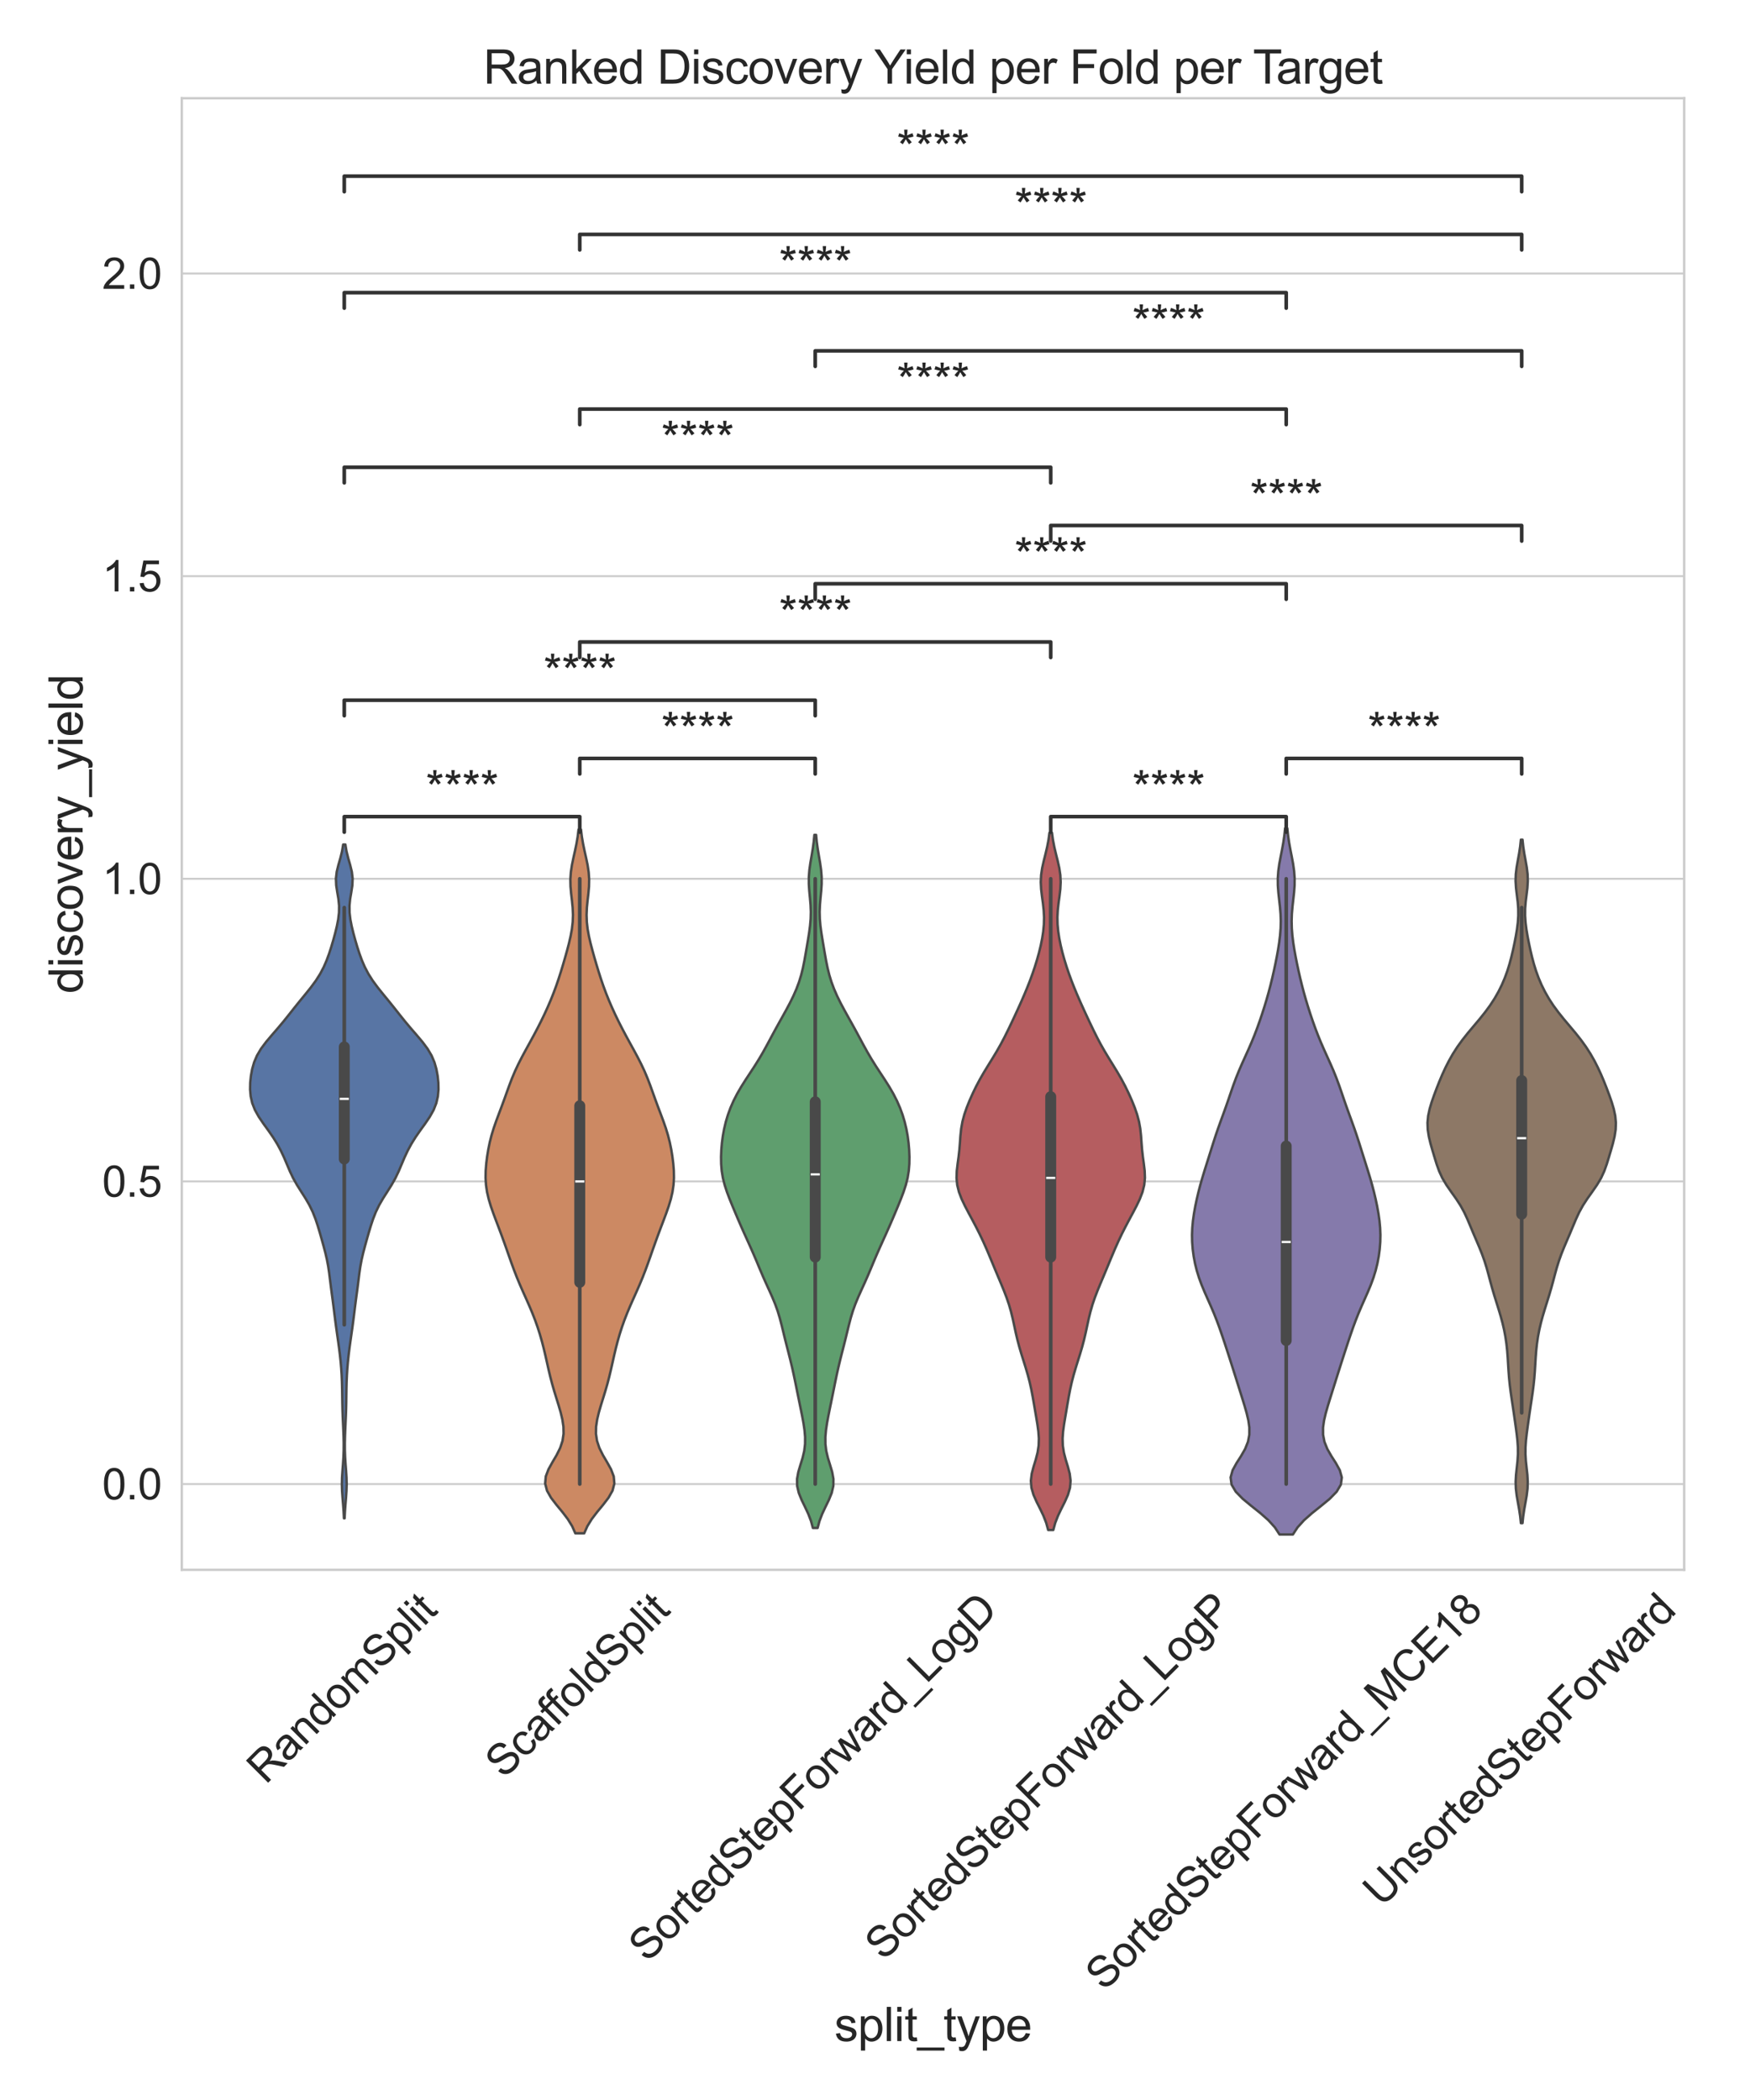 <?xml version="1.0" encoding="utf-8" standalone="no"?>
<!DOCTYPE svg PUBLIC "-//W3C//DTD SVG 1.1//EN"
  "http://www.w3.org/Graphics/SVG/1.1/DTD/svg11.dtd">
<svg xmlns:xlink="http://www.w3.org/1999/xlink" width="720pt" height="864pt" viewBox="0 0 720 864" xmlns="http://www.w3.org/2000/svg" version="1.1">
 <defs>
  <style type="text/css">*{stroke-linejoin: round; stroke-linecap: butt}</style>
 </defs>
 <g id="figure_1">
  <g id="patch_1">
   <path d="M 0 864 
L 720 864 
L 720 0 
L 0 0 
z
" style="fill: #ffffff"/>
  </g>
  <g id="axes_1">
   <g id="patch_2">
    <path d="M 74.796 645.866 
L 692.918 645.866 
L 692.918 40.416 
L 74.796 40.416 
z
" style="fill: #ffffff"/>
   </g>
   <g id="matplotlib.axis_1">
    <g id="xtick_1">
     <g id="text_1">
      <!-- RandomSplit -->
      <g style="fill: #262626" transform="translate(109.316 734.472) rotate(-45) scale(0.176 -0.176)">
       <defs>
        <path id="ArialMT-52" d="M 503 0 
L 503 4581 
L 2534 4581 
Q 3147 4581 3465 4457 
Q 3784 4334 3975 4021 
Q 4166 3709 4166 3331 
Q 4166 2844 3850 2509 
Q 3534 2175 2875 2084 
Q 3116 1969 3241 1856 
Q 3506 1613 3744 1247 
L 4541 0 
L 3778 0 
L 3172 953 
Q 2906 1366 2734 1584 
Q 2563 1803 2427 1890 
Q 2291 1978 2150 2013 
Q 2047 2034 1813 2034 
L 1109 2034 
L 1109 0 
L 503 0 
z
M 1109 2559 
L 2413 2559 
Q 2828 2559 3062 2645 
Q 3297 2731 3419 2920 
Q 3541 3109 3541 3331 
Q 3541 3656 3305 3865 
Q 3069 4075 2559 4075 
L 1109 4075 
L 1109 2559 
z
" transform="scale(0.016)"/>
        <path id="ArialMT-61" d="M 2588 409 
Q 2275 144 1986 34 
Q 1697 -75 1366 -75 
Q 819 -75 525 192 
Q 231 459 231 875 
Q 231 1119 342 1320 
Q 453 1522 633 1644 
Q 813 1766 1038 1828 
Q 1203 1872 1538 1913 
Q 2219 1994 2541 2106 
Q 2544 2222 2544 2253 
Q 2544 2597 2384 2738 
Q 2169 2928 1744 2928 
Q 1347 2928 1158 2789 
Q 969 2650 878 2297 
L 328 2372 
Q 403 2725 575 2942 
Q 747 3159 1072 3276 
Q 1397 3394 1825 3394 
Q 2250 3394 2515 3294 
Q 2781 3194 2906 3042 
Q 3031 2891 3081 2659 
Q 3109 2516 3109 2141 
L 3109 1391 
Q 3109 606 3145 398 
Q 3181 191 3288 0 
L 2700 0 
Q 2613 175 2588 409 
z
M 2541 1666 
Q 2234 1541 1622 1453 
Q 1275 1403 1131 1340 
Q 988 1278 909 1158 
Q 831 1038 831 891 
Q 831 666 1001 516 
Q 1172 366 1500 366 
Q 1825 366 2078 508 
Q 2331 650 2450 897 
Q 2541 1088 2541 1459 
L 2541 1666 
z
" transform="scale(0.016)"/>
        <path id="ArialMT-6e" d="M 422 0 
L 422 3319 
L 928 3319 
L 928 2847 
Q 1294 3394 1984 3394 
Q 2284 3394 2536 3286 
Q 2788 3178 2913 3003 
Q 3038 2828 3088 2588 
Q 3119 2431 3119 2041 
L 3119 0 
L 2556 0 
L 2556 2019 
Q 2556 2363 2490 2533 
Q 2425 2703 2258 2804 
Q 2091 2906 1866 2906 
Q 1506 2906 1245 2678 
Q 984 2450 984 1813 
L 984 0 
L 422 0 
z
" transform="scale(0.016)"/>
        <path id="ArialMT-64" d="M 2575 0 
L 2575 419 
Q 2259 -75 1647 -75 
Q 1250 -75 917 144 
Q 584 363 401 755 
Q 219 1147 219 1656 
Q 219 2153 384 2558 
Q 550 2963 881 3178 
Q 1213 3394 1622 3394 
Q 1922 3394 2156 3267 
Q 2391 3141 2538 2938 
L 2538 4581 
L 3097 4581 
L 3097 0 
L 2575 0 
z
M 797 1656 
Q 797 1019 1065 703 
Q 1334 388 1700 388 
Q 2069 388 2326 689 
Q 2584 991 2584 1609 
Q 2584 2291 2321 2609 
Q 2059 2928 1675 2928 
Q 1300 2928 1048 2622 
Q 797 2316 797 1656 
z
" transform="scale(0.016)"/>
        <path id="ArialMT-6f" d="M 213 1659 
Q 213 2581 725 3025 
Q 1153 3394 1769 3394 
Q 2453 3394 2887 2945 
Q 3322 2497 3322 1706 
Q 3322 1066 3130 698 
Q 2938 331 2570 128 
Q 2203 -75 1769 -75 
Q 1072 -75 642 372 
Q 213 819 213 1659 
z
M 791 1659 
Q 791 1022 1069 705 
Q 1347 388 1769 388 
Q 2188 388 2466 706 
Q 2744 1025 2744 1678 
Q 2744 2294 2464 2611 
Q 2184 2928 1769 2928 
Q 1347 2928 1069 2612 
Q 791 2297 791 1659 
z
" transform="scale(0.016)"/>
        <path id="ArialMT-6d" d="M 422 0 
L 422 3319 
L 925 3319 
L 925 2853 
Q 1081 3097 1340 3245 
Q 1600 3394 1931 3394 
Q 2300 3394 2536 3241 
Q 2772 3088 2869 2813 
Q 3263 3394 3894 3394 
Q 4388 3394 4653 3120 
Q 4919 2847 4919 2278 
L 4919 0 
L 4359 0 
L 4359 2091 
Q 4359 2428 4304 2576 
Q 4250 2725 4106 2815 
Q 3963 2906 3769 2906 
Q 3419 2906 3187 2673 
Q 2956 2441 2956 1928 
L 2956 0 
L 2394 0 
L 2394 2156 
Q 2394 2531 2256 2718 
Q 2119 2906 1806 2906 
Q 1569 2906 1367 2781 
Q 1166 2656 1075 2415 
Q 984 2175 984 1722 
L 984 0 
L 422 0 
z
" transform="scale(0.016)"/>
        <path id="ArialMT-53" d="M 288 1472 
L 859 1522 
Q 900 1178 1048 958 
Q 1197 738 1509 602 
Q 1822 466 2213 466 
Q 2559 466 2825 569 
Q 3091 672 3220 851 
Q 3350 1031 3350 1244 
Q 3350 1459 3225 1620 
Q 3100 1781 2813 1891 
Q 2628 1963 1997 2114 
Q 1366 2266 1113 2400 
Q 784 2572 623 2826 
Q 463 3081 463 3397 
Q 463 3744 659 4045 
Q 856 4347 1234 4503 
Q 1613 4659 2075 4659 
Q 2584 4659 2973 4495 
Q 3363 4331 3572 4012 
Q 3781 3694 3797 3291 
L 3216 3247 
Q 3169 3681 2898 3903 
Q 2628 4125 2100 4125 
Q 1550 4125 1298 3923 
Q 1047 3722 1047 3438 
Q 1047 3191 1225 3031 
Q 1400 2872 2139 2705 
Q 2878 2538 3153 2413 
Q 3553 2228 3743 1945 
Q 3934 1663 3934 1294 
Q 3934 928 3725 604 
Q 3516 281 3123 101 
Q 2731 -78 2241 -78 
Q 1619 -78 1198 103 
Q 778 284 539 648 
Q 300 1013 288 1472 
z
" transform="scale(0.016)"/>
        <path id="ArialMT-70" d="M 422 -1272 
L 422 3319 
L 934 3319 
L 934 2888 
Q 1116 3141 1344 3267 
Q 1572 3394 1897 3394 
Q 2322 3394 2647 3175 
Q 2972 2956 3137 2557 
Q 3303 2159 3303 1684 
Q 3303 1175 3120 767 
Q 2938 359 2589 142 
Q 2241 -75 1856 -75 
Q 1575 -75 1351 44 
Q 1128 163 984 344 
L 984 -1272 
L 422 -1272 
z
M 931 1641 
Q 931 1000 1190 694 
Q 1450 388 1819 388 
Q 2194 388 2461 705 
Q 2728 1022 2728 1688 
Q 2728 2322 2467 2637 
Q 2206 2953 1844 2953 
Q 1484 2953 1207 2617 
Q 931 2281 931 1641 
z
" transform="scale(0.016)"/>
        <path id="ArialMT-6c" d="M 409 0 
L 409 4581 
L 972 4581 
L 972 0 
L 409 0 
z
" transform="scale(0.016)"/>
        <path id="ArialMT-69" d="M 425 3934 
L 425 4581 
L 988 4581 
L 988 3934 
L 425 3934 
z
M 425 0 
L 425 3319 
L 988 3319 
L 988 0 
L 425 0 
z
" transform="scale(0.016)"/>
        <path id="ArialMT-74" d="M 1650 503 
L 1731 6 
Q 1494 -44 1306 -44 
Q 1000 -44 831 53 
Q 663 150 594 308 
Q 525 466 525 972 
L 525 2881 
L 113 2881 
L 113 3319 
L 525 3319 
L 525 4141 
L 1084 4478 
L 1084 3319 
L 1650 3319 
L 1650 2881 
L 1084 2881 
L 1084 941 
Q 1084 700 1114 631 
Q 1144 563 1211 522 
Q 1278 481 1403 481 
Q 1497 481 1650 503 
z
" transform="scale(0.016)"/>
       </defs>
       <use xlink:href="#ArialMT-52"/>
       <use xlink:href="#ArialMT-61" transform="translate(72.217 0)"/>
       <use xlink:href="#ArialMT-6e" transform="translate(127.832 0)"/>
       <use xlink:href="#ArialMT-64" transform="translate(183.447 0)"/>
       <use xlink:href="#ArialMT-6f" transform="translate(239.062 0)"/>
       <use xlink:href="#ArialMT-6d" transform="translate(294.678 0)"/>
       <use xlink:href="#ArialMT-53" transform="translate(377.979 0)"/>
       <use xlink:href="#ArialMT-70" transform="translate(444.678 0)"/>
       <use xlink:href="#ArialMT-6c" transform="translate(500.293 0)"/>
       <use xlink:href="#ArialMT-69" transform="translate(522.51 0)"/>
       <use xlink:href="#ArialMT-74" transform="translate(544.727 0)"/>
      </g>
     </g>
    </g>
    <g id="xtick_2">
     <g id="text_2">
      <!-- ScaffoldSplit -->
      <g style="fill: #262626" transform="translate(207.345 732.183) rotate(-45) scale(0.176 -0.176)">
       <defs>
        <path id="ArialMT-63" d="M 2588 1216 
L 3141 1144 
Q 3050 572 2676 248 
Q 2303 -75 1759 -75 
Q 1078 -75 664 370 
Q 250 816 250 1647 
Q 250 2184 428 2587 
Q 606 2991 970 3192 
Q 1334 3394 1763 3394 
Q 2303 3394 2647 3120 
Q 2991 2847 3088 2344 
L 2541 2259 
Q 2463 2594 2264 2762 
Q 2066 2931 1784 2931 
Q 1359 2931 1093 2626 
Q 828 2322 828 1663 
Q 828 994 1084 691 
Q 1341 388 1753 388 
Q 2084 388 2306 591 
Q 2528 794 2588 1216 
z
" transform="scale(0.016)"/>
        <path id="ArialMT-66" d="M 556 0 
L 556 2881 
L 59 2881 
L 59 3319 
L 556 3319 
L 556 3672 
Q 556 4006 616 4169 
Q 697 4388 901 4523 
Q 1106 4659 1475 4659 
Q 1713 4659 2000 4603 
L 1916 4113 
Q 1741 4144 1584 4144 
Q 1328 4144 1222 4034 
Q 1116 3925 1116 3625 
L 1116 3319 
L 1763 3319 
L 1763 2881 
L 1116 2881 
L 1116 0 
L 556 0 
z
" transform="scale(0.016)"/>
       </defs>
       <use xlink:href="#ArialMT-53"/>
       <use xlink:href="#ArialMT-63" transform="translate(66.699 0)"/>
       <use xlink:href="#ArialMT-61" transform="translate(116.699 0)"/>
       <use xlink:href="#ArialMT-66" transform="translate(172.314 0)"/>
       <use xlink:href="#ArialMT-66" transform="translate(198.348 0)"/>
       <use xlink:href="#ArialMT-6f" transform="translate(226.131 0)"/>
       <use xlink:href="#ArialMT-6c" transform="translate(281.746 0)"/>
       <use xlink:href="#ArialMT-64" transform="translate(303.963 0)"/>
       <use xlink:href="#ArialMT-53" transform="translate(359.578 0)"/>
       <use xlink:href="#ArialMT-70" transform="translate(426.277 0)"/>
       <use xlink:href="#ArialMT-6c" transform="translate(481.893 0)"/>
       <use xlink:href="#ArialMT-69" transform="translate(504.109 0)"/>
       <use xlink:href="#ArialMT-74" transform="translate(526.326 0)"/>
      </g>
     </g>
    </g>
    <g id="xtick_3">
     <g id="text_3">
      <!-- SortedStepForward_LogD -->
      <g style="fill: #262626" transform="translate(266.348 807.799) rotate(-45) scale(0.176 -0.176)">
       <defs>
        <path id="ArialMT-72" d="M 416 0 
L 416 3319 
L 922 3319 
L 922 2816 
Q 1116 3169 1280 3281 
Q 1444 3394 1641 3394 
Q 1925 3394 2219 3213 
L 2025 2691 
Q 1819 2813 1613 2813 
Q 1428 2813 1281 2702 
Q 1134 2591 1072 2394 
Q 978 2094 978 1738 
L 978 0 
L 416 0 
z
" transform="scale(0.016)"/>
        <path id="ArialMT-65" d="M 2694 1069 
L 3275 997 
Q 3138 488 2766 206 
Q 2394 -75 1816 -75 
Q 1088 -75 661 373 
Q 234 822 234 1631 
Q 234 2469 665 2931 
Q 1097 3394 1784 3394 
Q 2450 3394 2872 2941 
Q 3294 2488 3294 1666 
Q 3294 1616 3291 1516 
L 816 1516 
Q 847 969 1125 678 
Q 1403 388 1819 388 
Q 2128 388 2347 550 
Q 2566 713 2694 1069 
z
M 847 1978 
L 2700 1978 
Q 2663 2397 2488 2606 
Q 2219 2931 1791 2931 
Q 1403 2931 1139 2672 
Q 875 2413 847 1978 
z
" transform="scale(0.016)"/>
        <path id="ArialMT-46" d="M 525 0 
L 525 4581 
L 3616 4581 
L 3616 4041 
L 1131 4041 
L 1131 2622 
L 3281 2622 
L 3281 2081 
L 1131 2081 
L 1131 0 
L 525 0 
z
" transform="scale(0.016)"/>
        <path id="ArialMT-77" d="M 1034 0 
L 19 3319 
L 600 3319 
L 1128 1403 
L 1325 691 
Q 1338 744 1497 1375 
L 2025 3319 
L 2603 3319 
L 3100 1394 
L 3266 759 
L 3456 1400 
L 4025 3319 
L 4572 3319 
L 3534 0 
L 2950 0 
L 2422 1988 
L 2294 2553 
L 1622 0 
L 1034 0 
z
" transform="scale(0.016)"/>
        <path id="ArialMT-5f" d="M -97 -1272 
L -97 -866 
L 3631 -866 
L 3631 -1272 
L -97 -1272 
z
" transform="scale(0.016)"/>
        <path id="ArialMT-4c" d="M 469 0 
L 469 4581 
L 1075 4581 
L 1075 541 
L 3331 541 
L 3331 0 
L 469 0 
z
" transform="scale(0.016)"/>
        <path id="ArialMT-67" d="M 319 -275 
L 866 -356 
Q 900 -609 1056 -725 
Q 1266 -881 1628 -881 
Q 2019 -881 2231 -725 
Q 2444 -569 2519 -288 
Q 2563 -116 2559 434 
Q 2191 0 1641 0 
Q 956 0 581 494 
Q 206 988 206 1678 
Q 206 2153 378 2554 
Q 550 2956 876 3175 
Q 1203 3394 1644 3394 
Q 2231 3394 2613 2919 
L 2613 3319 
L 3131 3319 
L 3131 450 
Q 3131 -325 2973 -648 
Q 2816 -972 2473 -1159 
Q 2131 -1347 1631 -1347 
Q 1038 -1347 672 -1080 
Q 306 -813 319 -275 
z
M 784 1719 
Q 784 1066 1043 766 
Q 1303 466 1694 466 
Q 2081 466 2343 764 
Q 2606 1063 2606 1700 
Q 2606 2309 2336 2618 
Q 2066 2928 1684 2928 
Q 1309 2928 1046 2623 
Q 784 2319 784 1719 
z
" transform="scale(0.016)"/>
        <path id="ArialMT-44" d="M 494 0 
L 494 4581 
L 2072 4581 
Q 2606 4581 2888 4516 
Q 3281 4425 3559 4188 
Q 3922 3881 4101 3404 
Q 4281 2928 4281 2316 
Q 4281 1794 4159 1391 
Q 4038 988 3847 723 
Q 3656 459 3429 307 
Q 3203 156 2883 78 
Q 2563 0 2147 0 
L 494 0 
z
M 1100 541 
L 2078 541 
Q 2531 541 2789 625 
Q 3047 709 3200 863 
Q 3416 1078 3536 1442 
Q 3656 1806 3656 2325 
Q 3656 3044 3420 3430 
Q 3184 3816 2847 3947 
Q 2603 4041 2063 4041 
L 1100 4041 
L 1100 541 
z
" transform="scale(0.016)"/>
       </defs>
       <use xlink:href="#ArialMT-53"/>
       <use xlink:href="#ArialMT-6f" transform="translate(66.699 0)"/>
       <use xlink:href="#ArialMT-72" transform="translate(122.314 0)"/>
       <use xlink:href="#ArialMT-74" transform="translate(155.615 0)"/>
       <use xlink:href="#ArialMT-65" transform="translate(183.398 0)"/>
       <use xlink:href="#ArialMT-64" transform="translate(239.014 0)"/>
       <use xlink:href="#ArialMT-53" transform="translate(294.629 0)"/>
       <use xlink:href="#ArialMT-74" transform="translate(361.328 0)"/>
       <use xlink:href="#ArialMT-65" transform="translate(389.111 0)"/>
       <use xlink:href="#ArialMT-70" transform="translate(444.727 0)"/>
       <use xlink:href="#ArialMT-46" transform="translate(500.342 0)"/>
       <use xlink:href="#ArialMT-6f" transform="translate(561.426 0)"/>
       <use xlink:href="#ArialMT-72" transform="translate(617.041 0)"/>
       <use xlink:href="#ArialMT-77" transform="translate(650.342 0)"/>
       <use xlink:href="#ArialMT-61" transform="translate(722.559 0)"/>
       <use xlink:href="#ArialMT-72" transform="translate(778.174 0)"/>
       <use xlink:href="#ArialMT-64" transform="translate(811.475 0)"/>
       <use xlink:href="#ArialMT-5f" transform="translate(867.09 0)"/>
       <use xlink:href="#ArialMT-4c" transform="translate(922.705 0)"/>
       <use xlink:href="#ArialMT-6f" transform="translate(978.32 0)"/>
       <use xlink:href="#ArialMT-67" transform="translate(1033.936 0)"/>
       <use xlink:href="#ArialMT-44" transform="translate(1089.551 0)"/>
      </g>
     </g>
    </g>
    <g id="xtick_4">
     <g id="text_4">
      <!-- SortedStepForward_LogP -->
      <g style="fill: #262626" transform="translate(363.576 807.112) rotate(-45) scale(0.176 -0.176)">
       <defs>
        <path id="ArialMT-50" d="M 494 0 
L 494 4581 
L 2222 4581 
Q 2678 4581 2919 4538 
Q 3256 4481 3484 4323 
Q 3713 4166 3852 3881 
Q 3991 3597 3991 3256 
Q 3991 2672 3619 2267 
Q 3247 1863 2275 1863 
L 1100 1863 
L 1100 0 
L 494 0 
z
M 1100 2403 
L 2284 2403 
Q 2872 2403 3119 2622 
Q 3366 2841 3366 3238 
Q 3366 3525 3220 3729 
Q 3075 3934 2838 4000 
Q 2684 4041 2272 4041 
L 1100 4041 
L 1100 2403 
z
" transform="scale(0.016)"/>
       </defs>
       <use xlink:href="#ArialMT-53"/>
       <use xlink:href="#ArialMT-6f" transform="translate(66.699 0)"/>
       <use xlink:href="#ArialMT-72" transform="translate(122.314 0)"/>
       <use xlink:href="#ArialMT-74" transform="translate(155.615 0)"/>
       <use xlink:href="#ArialMT-65" transform="translate(183.398 0)"/>
       <use xlink:href="#ArialMT-64" transform="translate(239.014 0)"/>
       <use xlink:href="#ArialMT-53" transform="translate(294.629 0)"/>
       <use xlink:href="#ArialMT-74" transform="translate(361.328 0)"/>
       <use xlink:href="#ArialMT-65" transform="translate(389.111 0)"/>
       <use xlink:href="#ArialMT-70" transform="translate(444.727 0)"/>
       <use xlink:href="#ArialMT-46" transform="translate(500.342 0)"/>
       <use xlink:href="#ArialMT-6f" transform="translate(561.426 0)"/>
       <use xlink:href="#ArialMT-72" transform="translate(617.041 0)"/>
       <use xlink:href="#ArialMT-77" transform="translate(650.342 0)"/>
       <use xlink:href="#ArialMT-61" transform="translate(722.559 0)"/>
       <use xlink:href="#ArialMT-72" transform="translate(778.174 0)"/>
       <use xlink:href="#ArialMT-64" transform="translate(811.475 0)"/>
       <use xlink:href="#ArialMT-5f" transform="translate(867.09 0)"/>
       <use xlink:href="#ArialMT-4c" transform="translate(922.705 0)"/>
       <use xlink:href="#ArialMT-6f" transform="translate(978.32 0)"/>
       <use xlink:href="#ArialMT-67" transform="translate(1033.936 0)"/>
       <use xlink:href="#ArialMT-50" transform="translate(1089.551 0)"/>
      </g>
     </g>
    </g>
    <g id="xtick_5">
     <g id="text_5">
      <!-- SortedStepForward_MCE18 -->
      <g style="fill: #262626" transform="translate(454.316 819.546) rotate(-45) scale(0.176 -0.176)">
       <defs>
        <path id="ArialMT-4d" d="M 475 0 
L 475 4581 
L 1388 4581 
L 2472 1338 
Q 2622 884 2691 659 
Q 2769 909 2934 1394 
L 4031 4581 
L 4847 4581 
L 4847 0 
L 4263 0 
L 4263 3834 
L 2931 0 
L 2384 0 
L 1059 3900 
L 1059 0 
L 475 0 
z
" transform="scale(0.016)"/>
        <path id="ArialMT-43" d="M 3763 1606 
L 4369 1453 
Q 4178 706 3683 314 
Q 3188 -78 2472 -78 
Q 1731 -78 1267 223 
Q 803 525 561 1097 
Q 319 1669 319 2325 
Q 319 3041 592 3573 
Q 866 4106 1370 4382 
Q 1875 4659 2481 4659 
Q 3169 4659 3637 4309 
Q 4106 3959 4291 3325 
L 3694 3184 
Q 3534 3684 3231 3912 
Q 2928 4141 2469 4141 
Q 1941 4141 1586 3887 
Q 1231 3634 1087 3207 
Q 944 2781 944 2328 
Q 944 1744 1114 1308 
Q 1284 872 1643 656 
Q 2003 441 2422 441 
Q 2931 441 3284 734 
Q 3638 1028 3763 1606 
z
" transform="scale(0.016)"/>
        <path id="ArialMT-45" d="M 506 0 
L 506 4581 
L 3819 4581 
L 3819 4041 
L 1113 4041 
L 1113 2638 
L 3647 2638 
L 3647 2100 
L 1113 2100 
L 1113 541 
L 3925 541 
L 3925 0 
L 506 0 
z
" transform="scale(0.016)"/>
        <path id="ArialMT-31" d="M 2384 0 
L 1822 0 
L 1822 3584 
Q 1619 3391 1289 3197 
Q 959 3003 697 2906 
L 697 3450 
Q 1169 3672 1522 3987 
Q 1875 4303 2022 4600 
L 2384 4600 
L 2384 0 
z
" transform="scale(0.016)"/>
        <path id="ArialMT-38" d="M 1131 2484 
Q 781 2613 612 2850 
Q 444 3088 444 3419 
Q 444 3919 803 4259 
Q 1163 4600 1759 4600 
Q 2359 4600 2725 4251 
Q 3091 3903 3091 3403 
Q 3091 3084 2923 2848 
Q 2756 2613 2416 2484 
Q 2838 2347 3058 2040 
Q 3278 1734 3278 1309 
Q 3278 722 2862 322 
Q 2447 -78 1769 -78 
Q 1091 -78 675 323 
Q 259 725 259 1325 
Q 259 1772 486 2073 
Q 713 2375 1131 2484 
z
M 1019 3438 
Q 1019 3113 1228 2906 
Q 1438 2700 1772 2700 
Q 2097 2700 2305 2904 
Q 2513 3109 2513 3406 
Q 2513 3716 2298 3927 
Q 2084 4138 1766 4138 
Q 1444 4138 1231 3931 
Q 1019 3725 1019 3438 
z
M 838 1322 
Q 838 1081 952 856 
Q 1066 631 1291 507 
Q 1516 384 1775 384 
Q 2178 384 2440 643 
Q 2703 903 2703 1303 
Q 2703 1709 2433 1975 
Q 2163 2241 1756 2241 
Q 1359 2241 1098 1978 
Q 838 1716 838 1322 
z
" transform="scale(0.016)"/>
       </defs>
       <use xlink:href="#ArialMT-53"/>
       <use xlink:href="#ArialMT-6f" transform="translate(66.699 0)"/>
       <use xlink:href="#ArialMT-72" transform="translate(122.314 0)"/>
       <use xlink:href="#ArialMT-74" transform="translate(155.615 0)"/>
       <use xlink:href="#ArialMT-65" transform="translate(183.398 0)"/>
       <use xlink:href="#ArialMT-64" transform="translate(239.014 0)"/>
       <use xlink:href="#ArialMT-53" transform="translate(294.629 0)"/>
       <use xlink:href="#ArialMT-74" transform="translate(361.328 0)"/>
       <use xlink:href="#ArialMT-65" transform="translate(389.111 0)"/>
       <use xlink:href="#ArialMT-70" transform="translate(444.727 0)"/>
       <use xlink:href="#ArialMT-46" transform="translate(500.342 0)"/>
       <use xlink:href="#ArialMT-6f" transform="translate(561.426 0)"/>
       <use xlink:href="#ArialMT-72" transform="translate(617.041 0)"/>
       <use xlink:href="#ArialMT-77" transform="translate(650.342 0)"/>
       <use xlink:href="#ArialMT-61" transform="translate(722.559 0)"/>
       <use xlink:href="#ArialMT-72" transform="translate(778.174 0)"/>
       <use xlink:href="#ArialMT-64" transform="translate(811.475 0)"/>
       <use xlink:href="#ArialMT-5f" transform="translate(867.09 0)"/>
       <use xlink:href="#ArialMT-4d" transform="translate(922.705 0)"/>
       <use xlink:href="#ArialMT-43" transform="translate(1006.006 0)"/>
       <use xlink:href="#ArialMT-45" transform="translate(1078.223 0)"/>
       <use xlink:href="#ArialMT-31" transform="translate(1144.922 0)"/>
       <use xlink:href="#ArialMT-38" transform="translate(1200.537 0)"/>
      </g>
     </g>
    </g>
    <g id="xtick_6">
     <g id="text_6">
      <!-- UnsortedStepForward -->
      <g style="fill: #262626" transform="translate(568.494 784.958) rotate(-45) scale(0.176 -0.176)">
       <defs>
        <path id="ArialMT-55" d="M 3500 4581 
L 4106 4581 
L 4106 1934 
Q 4106 1244 3950 837 
Q 3794 431 3386 176 
Q 2978 -78 2316 -78 
Q 1672 -78 1262 144 
Q 853 366 678 786 
Q 503 1206 503 1934 
L 503 4581 
L 1109 4581 
L 1109 1938 
Q 1109 1341 1220 1058 
Q 1331 775 1601 622 
Q 1872 469 2263 469 
Q 2931 469 3215 772 
Q 3500 1075 3500 1938 
L 3500 4581 
z
" transform="scale(0.016)"/>
        <path id="ArialMT-73" d="M 197 991 
L 753 1078 
Q 800 744 1014 566 
Q 1228 388 1613 388 
Q 2000 388 2187 545 
Q 2375 703 2375 916 
Q 2375 1106 2209 1216 
Q 2094 1291 1634 1406 
Q 1016 1563 777 1677 
Q 538 1791 414 1992 
Q 291 2194 291 2438 
Q 291 2659 392 2848 
Q 494 3038 669 3163 
Q 800 3259 1026 3326 
Q 1253 3394 1513 3394 
Q 1903 3394 2198 3281 
Q 2494 3169 2634 2976 
Q 2775 2784 2828 2463 
L 2278 2388 
Q 2241 2644 2061 2787 
Q 1881 2931 1553 2931 
Q 1166 2931 1000 2803 
Q 834 2675 834 2503 
Q 834 2394 903 2306 
Q 972 2216 1119 2156 
Q 1203 2125 1616 2013 
Q 2213 1853 2448 1751 
Q 2684 1650 2818 1456 
Q 2953 1263 2953 975 
Q 2953 694 2789 445 
Q 2625 197 2315 61 
Q 2006 -75 1616 -75 
Q 969 -75 630 194 
Q 291 463 197 991 
z
" transform="scale(0.016)"/>
       </defs>
       <use xlink:href="#ArialMT-55"/>
       <use xlink:href="#ArialMT-6e" transform="translate(72.217 0)"/>
       <use xlink:href="#ArialMT-73" transform="translate(127.832 0)"/>
       <use xlink:href="#ArialMT-6f" transform="translate(177.832 0)"/>
       <use xlink:href="#ArialMT-72" transform="translate(233.447 0)"/>
       <use xlink:href="#ArialMT-74" transform="translate(266.748 0)"/>
       <use xlink:href="#ArialMT-65" transform="translate(294.531 0)"/>
       <use xlink:href="#ArialMT-64" transform="translate(350.146 0)"/>
       <use xlink:href="#ArialMT-53" transform="translate(405.762 0)"/>
       <use xlink:href="#ArialMT-74" transform="translate(472.461 0)"/>
       <use xlink:href="#ArialMT-65" transform="translate(500.244 0)"/>
       <use xlink:href="#ArialMT-70" transform="translate(555.859 0)"/>
       <use xlink:href="#ArialMT-46" transform="translate(611.475 0)"/>
       <use xlink:href="#ArialMT-6f" transform="translate(672.559 0)"/>
       <use xlink:href="#ArialMT-72" transform="translate(728.174 0)"/>
       <use xlink:href="#ArialMT-77" transform="translate(761.475 0)"/>
       <use xlink:href="#ArialMT-61" transform="translate(833.691 0)"/>
       <use xlink:href="#ArialMT-72" transform="translate(889.307 0)"/>
       <use xlink:href="#ArialMT-64" transform="translate(922.607 0)"/>
      </g>
     </g>
    </g>
    <g id="text_7">
     <!-- split_type -->
     <g style="fill: #262626" transform="translate(343.303 839.762) scale(0.192 -0.192)">
      <defs>
       <path id="ArialMT-79" d="M 397 -1278 
L 334 -750 
Q 519 -800 656 -800 
Q 844 -800 956 -737 
Q 1069 -675 1141 -563 
Q 1194 -478 1313 -144 
Q 1328 -97 1363 -6 
L 103 3319 
L 709 3319 
L 1400 1397 
Q 1534 1031 1641 628 
Q 1738 1016 1872 1384 
L 2581 3319 
L 3144 3319 
L 1881 -56 
Q 1678 -603 1566 -809 
Q 1416 -1088 1222 -1217 
Q 1028 -1347 759 -1347 
Q 597 -1347 397 -1278 
z
" transform="scale(0.016)"/>
      </defs>
      <use xlink:href="#ArialMT-73"/>
      <use xlink:href="#ArialMT-70" transform="translate(50 0)"/>
      <use xlink:href="#ArialMT-6c" transform="translate(105.615 0)"/>
      <use xlink:href="#ArialMT-69" transform="translate(127.832 0)"/>
      <use xlink:href="#ArialMT-74" transform="translate(150.049 0)"/>
      <use xlink:href="#ArialMT-5f" transform="translate(177.832 0)"/>
      <use xlink:href="#ArialMT-74" transform="translate(233.447 0)"/>
      <use xlink:href="#ArialMT-79" transform="translate(261.23 0)"/>
      <use xlink:href="#ArialMT-70" transform="translate(311.23 0)"/>
      <use xlink:href="#ArialMT-65" transform="translate(366.846 0)"/>
     </g>
    </g>
   </g>
   <g id="matplotlib.axis_2">
    <g id="ytick_1">
     <g id="line2d_1">
      <path d="M 74.796 610.583 
L 692.918 610.583 
" clip-path="url(#pacd5282746)" style="fill: none; stroke: #cccccc; stroke-width: 0.8; stroke-linecap: round"/>
     </g>
     <g id="text_8">
      <!-- 0.0 -->
      <g style="fill: #262626" transform="translate(42.032 616.882) scale(0.176 -0.176)">
       <defs>
        <path id="ArialMT-30" d="M 266 2259 
Q 266 3072 433 3567 
Q 600 4063 929 4331 
Q 1259 4600 1759 4600 
Q 2128 4600 2406 4451 
Q 2684 4303 2865 4023 
Q 3047 3744 3150 3342 
Q 3253 2941 3253 2259 
Q 3253 1453 3087 958 
Q 2922 463 2592 192 
Q 2263 -78 1759 -78 
Q 1097 -78 719 397 
Q 266 969 266 2259 
z
M 844 2259 
Q 844 1131 1108 757 
Q 1372 384 1759 384 
Q 2147 384 2411 759 
Q 2675 1134 2675 2259 
Q 2675 3391 2411 3762 
Q 2147 4134 1753 4134 
Q 1366 4134 1134 3806 
Q 844 3388 844 2259 
z
" transform="scale(0.016)"/>
        <path id="ArialMT-2e" d="M 581 0 
L 581 641 
L 1222 641 
L 1222 0 
L 581 0 
z
" transform="scale(0.016)"/>
       </defs>
       <use xlink:href="#ArialMT-30"/>
       <use xlink:href="#ArialMT-2e" transform="translate(55.615 0)"/>
       <use xlink:href="#ArialMT-30" transform="translate(83.398 0)"/>
      </g>
     </g>
    </g>
    <g id="ytick_2">
     <g id="line2d_2">
      <path d="M 74.796 486.069 
L 692.918 486.069 
" clip-path="url(#pacd5282746)" style="fill: none; stroke: #cccccc; stroke-width: 0.8; stroke-linecap: round"/>
     </g>
     <g id="text_9">
      <!-- 0.5 -->
      <g style="fill: #262626" transform="translate(42.032 492.368) scale(0.176 -0.176)">
       <defs>
        <path id="ArialMT-35" d="M 266 1200 
L 856 1250 
Q 922 819 1161 601 
Q 1400 384 1738 384 
Q 2144 384 2425 690 
Q 2706 997 2706 1503 
Q 2706 1984 2436 2262 
Q 2166 2541 1728 2541 
Q 1456 2541 1237 2417 
Q 1019 2294 894 2097 
L 366 2166 
L 809 4519 
L 3088 4519 
L 3088 3981 
L 1259 3981 
L 1013 2750 
Q 1425 3038 1878 3038 
Q 2478 3038 2890 2622 
Q 3303 2206 3303 1553 
Q 3303 931 2941 478 
Q 2500 -78 1738 -78 
Q 1113 -78 717 272 
Q 322 622 266 1200 
z
" transform="scale(0.016)"/>
       </defs>
       <use xlink:href="#ArialMT-30"/>
       <use xlink:href="#ArialMT-2e" transform="translate(55.615 0)"/>
       <use xlink:href="#ArialMT-35" transform="translate(83.398 0)"/>
      </g>
     </g>
    </g>
    <g id="ytick_3">
     <g id="line2d_3">
      <path d="M 74.796 361.556 
L 692.918 361.556 
" clip-path="url(#pacd5282746)" style="fill: none; stroke: #cccccc; stroke-width: 0.8; stroke-linecap: round"/>
     </g>
     <g id="text_10">
      <!-- 1.0 -->
      <g style="fill: #262626" transform="translate(42.032 367.855) scale(0.176 -0.176)">
       <use xlink:href="#ArialMT-31"/>
       <use xlink:href="#ArialMT-2e" transform="translate(55.615 0)"/>
       <use xlink:href="#ArialMT-30" transform="translate(83.398 0)"/>
      </g>
     </g>
    </g>
    <g id="ytick_4">
     <g id="line2d_4">
      <path d="M 74.796 237.042 
L 692.918 237.042 
" clip-path="url(#pacd5282746)" style="fill: none; stroke: #cccccc; stroke-width: 0.8; stroke-linecap: round"/>
     </g>
     <g id="text_11">
      <!-- 1.5 -->
      <g style="fill: #262626" transform="translate(42.032 243.341) scale(0.176 -0.176)">
       <use xlink:href="#ArialMT-31"/>
       <use xlink:href="#ArialMT-2e" transform="translate(55.615 0)"/>
       <use xlink:href="#ArialMT-35" transform="translate(83.398 0)"/>
      </g>
     </g>
    </g>
    <g id="ytick_5">
     <g id="line2d_5">
      <path d="M 74.796 112.529 
L 692.918 112.529 
" clip-path="url(#pacd5282746)" style="fill: none; stroke: #cccccc; stroke-width: 0.8; stroke-linecap: round"/>
     </g>
     <g id="text_12">
      <!-- 2.0 -->
      <g style="fill: #262626" transform="translate(42.032 118.827) scale(0.176 -0.176)">
       <defs>
        <path id="ArialMT-32" d="M 3222 541 
L 3222 0 
L 194 0 
Q 188 203 259 391 
Q 375 700 629 1000 
Q 884 1300 1366 1694 
Q 2113 2306 2375 2664 
Q 2638 3022 2638 3341 
Q 2638 3675 2398 3904 
Q 2159 4134 1775 4134 
Q 1369 4134 1125 3890 
Q 881 3647 878 3216 
L 300 3275 
Q 359 3922 746 4261 
Q 1134 4600 1788 4600 
Q 2447 4600 2831 4234 
Q 3216 3869 3216 3328 
Q 3216 3053 3103 2787 
Q 2991 2522 2730 2228 
Q 2469 1934 1863 1422 
Q 1356 997 1212 845 
Q 1069 694 975 541 
L 3222 541 
z
" transform="scale(0.016)"/>
       </defs>
       <use xlink:href="#ArialMT-32"/>
       <use xlink:href="#ArialMT-2e" transform="translate(55.615 0)"/>
       <use xlink:href="#ArialMT-30" transform="translate(83.398 0)"/>
      </g>
     </g>
    </g>
    <g id="text_13">
     <!-- discovery_yield -->
     <g style="fill: #262626" transform="translate(33.991 408.768) rotate(-90) scale(0.192 -0.192)">
      <defs>
       <path id="ArialMT-76" d="M 1344 0 
L 81 3319 
L 675 3319 
L 1388 1331 
Q 1503 1009 1600 663 
Q 1675 925 1809 1294 
L 2547 3319 
L 3125 3319 
L 1869 0 
L 1344 0 
z
" transform="scale(0.016)"/>
      </defs>
      <use xlink:href="#ArialMT-64"/>
      <use xlink:href="#ArialMT-69" transform="translate(55.615 0)"/>
      <use xlink:href="#ArialMT-73" transform="translate(77.832 0)"/>
      <use xlink:href="#ArialMT-63" transform="translate(127.832 0)"/>
      <use xlink:href="#ArialMT-6f" transform="translate(177.832 0)"/>
      <use xlink:href="#ArialMT-76" transform="translate(233.447 0)"/>
      <use xlink:href="#ArialMT-65" transform="translate(283.447 0)"/>
      <use xlink:href="#ArialMT-72" transform="translate(339.062 0)"/>
      <use xlink:href="#ArialMT-79" transform="translate(372.363 0)"/>
      <use xlink:href="#ArialMT-5f" transform="translate(422.363 0)"/>
      <use xlink:href="#ArialMT-79" transform="translate(477.979 0)"/>
      <use xlink:href="#ArialMT-69" transform="translate(527.979 0)"/>
      <use xlink:href="#ArialMT-65" transform="translate(550.195 0)"/>
      <use xlink:href="#ArialMT-6c" transform="translate(605.811 0)"/>
      <use xlink:href="#ArialMT-64" transform="translate(628.027 0)"/>
     </g>
    </g>
   </g>
   <g id="FillBetweenPolyCollection_1">
    <defs>
     <path id="m53b6059fd1" d="M 141.78 -239.327 
L 141.513 -239.327 
L 141.373 -242.128 
L 141.169 -244.928 
L 140.934 -247.728 
L 140.739 -250.528 
L 140.658 -253.328 
L 140.725 -256.128 
L 140.907 -258.928 
L 141.125 -261.728 
L 141.304 -264.528 
L 141.402 -267.328 
L 141.414 -270.128 
L 141.357 -272.928 
L 141.252 -275.728 
L 141.124 -278.528 
L 141 -281.328 
L 140.9 -284.128 
L 140.836 -286.929 
L 140.796 -289.729 
L 140.755 -292.529 
L 140.686 -295.329 
L 140.568 -298.129 
L 140.391 -300.929 
L 140.153 -303.729 
L 139.856 -306.529 
L 139.509 -309.329 
L 139.125 -312.129 
L 138.725 -314.929 
L 138.33 -317.729 
L 137.955 -320.529 
L 137.602 -323.329 
L 137.257 -326.129 
L 136.897 -328.929 
L 136.519 -331.73 
L 136.146 -334.53 
L 135.797 -337.33 
L 135.449 -340.13 
L 135.04 -342.93 
L 134.513 -345.73 
L 133.863 -348.53 
L 133.127 -351.33 
L 132.349 -354.13 
L 131.549 -356.93 
L 130.708 -359.73 
L 129.775 -362.53 
L 128.669 -365.33 
L 127.316 -368.13 
L 125.698 -370.93 
L 123.913 -373.73 
L 122.148 -376.531 
L 120.578 -379.331 
L 119.248 -382.131 
L 118.064 -384.931 
L 116.877 -387.731 
L 115.566 -390.531 
L 114.058 -393.331 
L 112.317 -396.131 
L 110.372 -398.931 
L 108.348 -401.731 
L 106.45 -404.531 
L 104.887 -407.331 
L 103.783 -410.131 
L 103.143 -412.931 
L 102.892 -415.731 
L 102.942 -418.531 
L 103.23 -421.331 
L 103.746 -424.132 
L 104.547 -426.932 
L 105.737 -429.732 
L 107.396 -432.532 
L 109.487 -435.332 
L 111.849 -438.132 
L 114.276 -440.932 
L 116.626 -443.732 
L 118.873 -446.532 
L 121.083 -449.332 
L 123.334 -452.132 
L 125.632 -454.932 
L 127.883 -457.732 
L 129.947 -460.532 
L 131.723 -463.332 
L 133.193 -466.132 
L 134.405 -468.933 
L 135.43 -471.733 
L 136.331 -474.533 
L 137.154 -477.333 
L 137.915 -480.133 
L 138.596 -482.933 
L 139.142 -485.733 
L 139.473 -488.533 
L 139.51 -491.333 
L 139.235 -494.133 
L 138.759 -496.933 
L 138.328 -499.733 
L 138.213 -502.533 
L 138.542 -505.333 
L 139.227 -508.133 
L 140.03 -510.933 
L 140.722 -513.734 
L 141.195 -516.534 
L 142.097 -516.534 
L 142.097 -516.534 
L 142.57 -513.734 
L 143.263 -510.933 
L 144.065 -508.133 
L 144.75 -505.333 
L 145.08 -502.533 
L 144.964 -499.733 
L 144.533 -496.933 
L 144.057 -494.133 
L 143.782 -491.333 
L 143.819 -488.533 
L 144.15 -485.733 
L 144.696 -482.933 
L 145.377 -480.133 
L 146.138 -477.333 
L 146.961 -474.533 
L 147.862 -471.733 
L 148.887 -468.933 
L 150.099 -466.132 
L 151.569 -463.332 
L 153.345 -460.532 
L 155.409 -457.732 
L 157.66 -454.932 
L 159.958 -452.132 
L 162.209 -449.332 
L 164.419 -446.532 
L 166.666 -443.732 
L 169.016 -440.932 
L 171.444 -438.132 
L 173.805 -435.332 
L 175.896 -432.532 
L 177.555 -429.732 
L 178.745 -426.932 
L 179.546 -424.132 
L 180.063 -421.331 
L 180.35 -418.531 
L 180.4 -415.731 
L 180.149 -412.931 
L 179.509 -410.131 
L 178.405 -407.331 
L 176.843 -404.531 
L 174.944 -401.731 
L 172.92 -398.931 
L 170.976 -396.131 
L 169.235 -393.331 
L 167.726 -390.531 
L 166.415 -387.731 
L 165.229 -384.931 
L 164.044 -382.131 
L 162.714 -379.331 
L 161.144 -376.531 
L 159.38 -373.73 
L 157.594 -370.93 
L 155.977 -368.13 
L 154.623 -365.33 
L 153.517 -362.53 
L 152.584 -359.73 
L 151.743 -356.93 
L 150.943 -354.13 
L 150.165 -351.33 
L 149.429 -348.53 
L 148.779 -345.73 
L 148.253 -342.93 
L 147.843 -340.13 
L 147.495 -337.33 
L 147.146 -334.53 
L 146.773 -331.73 
L 146.396 -328.929 
L 146.036 -326.129 
L 145.69 -323.329 
L 145.337 -320.529 
L 144.963 -317.729 
L 144.567 -314.929 
L 144.167 -312.129 
L 143.783 -309.329 
L 143.436 -306.529 
L 143.139 -303.729 
L 142.901 -300.929 
L 142.725 -298.129 
L 142.606 -295.329 
L 142.537 -292.529 
L 142.496 -289.729 
L 142.456 -286.929 
L 142.392 -284.128 
L 142.293 -281.328 
L 142.168 -278.528 
L 142.04 -275.728 
L 141.936 -272.928 
L 141.878 -270.128 
L 141.89 -267.328 
L 141.988 -264.528 
L 142.167 -261.728 
L 142.386 -258.928 
L 142.567 -256.128 
L 142.634 -253.328 
L 142.553 -250.528 
L 142.358 -247.728 
L 142.123 -244.928 
L 141.919 -242.128 
L 141.78 -239.327 
z
" style="stroke: #494949"/>
    </defs>
    <g clip-path="url(#pacd5282746)">
     <use xlink:href="#m53b6059fd1" x="0" y="864" style="fill: #5875a4; stroke: #494949"/>
    </g>
   </g>
   <g id="FillBetweenPolyCollection_2">
    <defs>
     <path id="m9aa3d50d06" d="M 240.359 -233.155 
L 236.702 -233.155 
L 235.4 -236.08 
L 233.597 -239.005 
L 231.369 -241.929 
L 228.95 -244.854 
L 226.707 -247.779 
L 225.051 -250.704 
L 224.297 -253.628 
L 224.55 -256.553 
L 225.66 -259.478 
L 227.282 -262.403 
L 229 -265.327 
L 230.456 -268.252 
L 231.434 -271.177 
L 231.87 -274.102 
L 231.815 -277.026 
L 231.378 -279.951 
L 230.68 -282.876 
L 229.831 -285.801 
L 228.921 -288.726 
L 228.022 -291.65 
L 227.179 -294.575 
L 226.412 -297.5 
L 225.715 -300.425 
L 225.058 -303.349 
L 224.402 -306.274 
L 223.709 -309.199 
L 222.952 -312.124 
L 222.112 -315.048 
L 221.177 -317.973 
L 220.138 -320.898 
L 218.995 -323.823 
L 217.761 -326.747 
L 216.465 -329.672 
L 215.153 -332.597 
L 213.872 -335.522 
L 212.657 -338.446 
L 211.518 -341.371 
L 210.445 -344.296 
L 209.41 -347.221 
L 208.384 -350.145 
L 207.343 -353.07 
L 206.275 -355.995 
L 205.179 -358.92 
L 204.068 -361.844 
L 202.975 -364.769 
L 201.953 -367.694 
L 201.069 -370.619 
L 200.388 -373.543 
L 199.954 -376.468 
L 199.777 -379.393 
L 199.827 -382.318 
L 200.055 -385.242 
L 200.418 -388.167 
L 200.894 -391.092 
L 201.494 -394.017 
L 202.237 -396.941 
L 203.13 -399.866 
L 204.148 -402.791 
L 205.239 -405.716 
L 206.343 -408.64 
L 207.421 -411.565 
L 208.469 -414.49 
L 209.524 -417.415 
L 210.643 -420.339 
L 211.876 -423.264 
L 213.246 -426.189 
L 214.739 -429.114 
L 216.316 -432.039 
L 217.925 -434.963 
L 219.52 -437.888 
L 221.07 -440.813 
L 222.557 -443.738 
L 223.973 -446.662 
L 225.313 -449.587 
L 226.571 -452.512 
L 227.742 -455.437 
L 228.826 -458.361 
L 229.829 -461.286 
L 230.765 -464.211 
L 231.652 -467.136 
L 232.504 -470.06 
L 233.323 -472.985 
L 234.089 -475.91 
L 234.765 -478.835 
L 235.297 -481.759 
L 235.63 -484.684 
L 235.731 -487.609 
L 235.607 -490.534 
L 235.32 -493.458 
L 234.981 -496.383 
L 234.724 -499.308 
L 234.666 -502.233 
L 234.865 -505.157 
L 235.306 -508.082 
L 235.91 -511.007 
L 236.567 -513.932 
L 237.175 -516.856 
L 237.669 -519.781 
L 238.026 -522.706 
L 239.034 -522.706 
L 239.034 -522.706 
L 239.392 -519.781 
L 239.886 -516.856 
L 240.494 -513.932 
L 241.151 -511.007 
L 241.755 -508.082 
L 242.196 -505.157 
L 242.395 -502.233 
L 242.337 -499.308 
L 242.08 -496.383 
L 241.741 -493.458 
L 241.454 -490.534 
L 241.33 -487.609 
L 241.431 -484.684 
L 241.764 -481.759 
L 242.296 -478.835 
L 242.972 -475.91 
L 243.738 -472.985 
L 244.556 -470.06 
L 245.409 -467.136 
L 246.296 -464.211 
L 247.232 -461.286 
L 248.235 -458.361 
L 249.318 -455.437 
L 250.49 -452.512 
L 251.748 -449.587 
L 253.088 -446.662 
L 254.504 -443.738 
L 255.991 -440.813 
L 257.541 -437.888 
L 259.136 -434.963 
L 260.745 -432.039 
L 262.321 -429.114 
L 263.815 -426.189 
L 265.185 -423.264 
L 266.418 -420.339 
L 267.537 -417.415 
L 268.592 -414.49 
L 269.64 -411.565 
L 270.717 -408.64 
L 271.822 -405.716 
L 272.913 -402.791 
L 273.931 -399.866 
L 274.824 -396.941 
L 275.567 -394.017 
L 276.167 -391.092 
L 276.643 -388.167 
L 277.005 -385.242 
L 277.234 -382.318 
L 277.284 -379.393 
L 277.107 -376.468 
L 276.673 -373.543 
L 275.992 -370.619 
L 275.107 -367.694 
L 274.086 -364.769 
L 272.993 -361.844 
L 271.882 -358.92 
L 270.786 -355.995 
L 269.718 -353.07 
L 268.677 -350.145 
L 267.651 -347.221 
L 266.616 -344.296 
L 265.542 -341.371 
L 264.404 -338.446 
L 263.189 -335.522 
L 261.908 -332.597 
L 260.596 -329.672 
L 259.3 -326.747 
L 258.065 -323.823 
L 256.922 -320.898 
L 255.884 -317.973 
L 254.949 -315.048 
L 254.109 -312.124 
L 253.351 -309.199 
L 252.659 -306.274 
L 252.003 -303.349 
L 251.346 -300.425 
L 250.648 -297.5 
L 249.882 -294.575 
L 249.039 -291.65 
L 248.14 -288.726 
L 247.23 -285.801 
L 246.381 -282.876 
L 245.683 -279.951 
L 245.245 -277.026 
L 245.191 -274.102 
L 245.627 -271.177 
L 246.604 -268.252 
L 248.061 -265.327 
L 249.778 -262.403 
L 251.401 -259.478 
L 252.511 -256.553 
L 252.763 -253.628 
L 252.01 -250.704 
L 250.354 -247.779 
L 248.111 -244.854 
L 245.692 -241.929 
L 243.464 -239.005 
L 241.661 -236.08 
L 240.359 -233.155 
z
" style="stroke: #494949"/>
    </defs>
    <g clip-path="url(#pacd5282746)">
     <use xlink:href="#m9aa3d50d06" x="0" y="864" style="fill: #cc8963; stroke: #494949"/>
    </g>
   </g>
   <g id="FillBetweenPolyCollection_3">
    <defs>
     <path id="m2df89514e0" d="M 336.389 -235.359 
L 334.44 -235.359 
L 333.659 -238.239 
L 332.557 -241.119 
L 331.208 -243.999 
L 329.809 -246.88 
L 328.642 -249.76 
L 327.972 -252.64 
L 327.931 -255.52 
L 328.456 -258.401 
L 329.313 -261.281 
L 330.204 -264.161 
L 330.884 -267.041 
L 331.232 -269.922 
L 331.244 -272.802 
L 330.99 -275.682 
L 330.558 -278.562 
L 330.024 -281.443 
L 329.443 -284.323 
L 328.85 -287.203 
L 328.262 -290.083 
L 327.682 -292.964 
L 327.098 -295.844 
L 326.493 -298.724 
L 325.848 -301.604 
L 325.157 -304.484 
L 324.429 -307.365 
L 323.69 -310.245 
L 322.964 -313.125 
L 322.262 -316.005 
L 321.561 -318.886 
L 320.806 -321.766 
L 319.931 -324.646 
L 318.893 -327.526 
L 317.698 -330.407 
L 316.404 -333.287 
L 315.09 -336.167 
L 313.815 -339.047 
L 312.592 -341.928 
L 311.39 -344.808 
L 310.167 -347.688 
L 308.901 -350.568 
L 307.602 -353.449 
L 306.296 -356.329 
L 305.013 -359.209 
L 303.762 -362.089 
L 302.538 -364.969 
L 301.335 -367.85 
L 300.165 -370.73 
L 299.076 -373.61 
L 298.138 -376.49 
L 297.416 -379.371 
L 296.942 -382.251 
L 296.704 -385.131 
L 296.661 -388.011 
L 296.774 -390.892 
L 297.021 -393.772 
L 297.402 -396.652 
L 297.927 -399.532 
L 298.612 -402.413 
L 299.472 -405.293 
L 300.524 -408.173 
L 301.782 -411.053 
L 303.252 -413.934 
L 304.918 -416.814 
L 306.736 -419.694 
L 308.631 -422.574 
L 310.514 -425.454 
L 312.312 -428.335 
L 313.996 -431.215 
L 315.584 -434.095 
L 317.128 -436.975 
L 318.68 -439.856 
L 320.265 -442.736 
L 321.876 -445.616 
L 323.474 -448.496 
L 325.008 -451.377 
L 326.425 -454.257 
L 327.684 -457.137 
L 328.756 -460.017 
L 329.636 -462.898 
L 330.347 -465.778 
L 330.932 -468.658 
L 331.448 -471.538 
L 331.94 -474.419 
L 332.426 -477.299 
L 332.887 -480.179 
L 333.276 -483.059 
L 333.529 -485.939 
L 333.601 -488.82 
L 333.487 -491.7 
L 333.238 -494.58 
L 332.958 -497.46 
L 332.772 -500.341 
L 332.778 -503.221 
L 333.008 -506.101 
L 333.417 -508.981 
L 333.913 -511.862 
L 334.393 -514.742 
L 334.787 -517.622 
L 335.066 -520.502 
L 335.764 -520.502 
L 335.764 -520.502 
L 336.043 -517.622 
L 336.436 -514.742 
L 336.917 -511.862 
L 337.412 -508.981 
L 337.822 -506.101 
L 338.051 -503.221 
L 338.057 -500.341 
L 337.871 -497.46 
L 337.591 -494.58 
L 337.342 -491.7 
L 337.228 -488.82 
L 337.3 -485.939 
L 337.554 -483.059 
L 337.942 -480.179 
L 338.404 -477.299 
L 338.89 -474.419 
L 339.382 -471.538 
L 339.897 -468.658 
L 340.483 -465.778 
L 341.193 -462.898 
L 342.074 -460.017 
L 343.146 -457.137 
L 344.404 -454.257 
L 345.822 -451.377 
L 347.355 -448.496 
L 348.953 -445.616 
L 350.564 -442.736 
L 352.15 -439.856 
L 353.701 -436.975 
L 355.245 -434.095 
L 356.834 -431.215 
L 358.517 -428.335 
L 360.316 -425.454 
L 362.199 -422.574 
L 364.093 -419.694 
L 365.912 -416.814 
L 367.578 -413.934 
L 369.047 -411.053 
L 370.305 -408.173 
L 371.357 -405.293 
L 372.218 -402.413 
L 372.903 -399.532 
L 373.428 -396.652 
L 373.809 -393.772 
L 374.056 -390.892 
L 374.168 -388.011 
L 374.126 -385.131 
L 373.887 -382.251 
L 373.414 -379.371 
L 372.692 -376.49 
L 371.753 -373.61 
L 370.664 -370.73 
L 369.495 -367.85 
L 368.291 -364.969 
L 367.067 -362.089 
L 365.816 -359.209 
L 364.533 -356.329 
L 363.228 -353.449 
L 361.928 -350.568 
L 360.662 -347.688 
L 359.44 -344.808 
L 358.238 -341.928 
L 357.014 -339.047 
L 355.74 -336.167 
L 354.426 -333.287 
L 353.131 -330.407 
L 351.936 -327.526 
L 350.898 -324.646 
L 350.023 -321.766 
L 349.268 -318.886 
L 348.567 -316.005 
L 347.865 -313.125 
L 347.14 -310.245 
L 346.4 -307.365 
L 345.673 -304.484 
L 344.981 -301.604 
L 344.336 -298.724 
L 343.731 -295.844 
L 343.148 -292.964 
L 342.567 -290.083 
L 341.98 -287.203 
L 341.386 -284.323 
L 340.806 -281.443 
L 340.272 -278.562 
L 339.839 -275.682 
L 339.585 -272.802 
L 339.597 -269.922 
L 339.945 -267.041 
L 340.626 -264.161 
L 341.516 -261.281 
L 342.373 -258.401 
L 342.898 -255.52 
L 342.858 -252.64 
L 342.188 -249.76 
L 341.02 -246.88 
L 339.621 -243.999 
L 338.272 -241.119 
L 337.17 -238.239 
L 336.389 -235.359 
z
" style="stroke: #494949"/>
    </defs>
    <g clip-path="url(#pacd5282746)">
     <use xlink:href="#m2df89514e0" x="0" y="864" style="fill: #5f9e6e; stroke: #494949"/>
    </g>
   </g>
   <g id="FillBetweenPolyCollection_4">
    <defs>
     <path id="m1918afedb4" d="M 433.347 -234.507 
L 431.251 -234.507 
L 430.452 -237.404 
L 429.331 -240.301 
L 427.953 -243.199 
L 426.492 -246.096 
L 425.209 -248.994 
L 424.369 -251.891 
L 424.133 -254.789 
L 424.488 -257.686 
L 425.25 -260.584 
L 426.139 -263.481 
L 426.888 -266.379 
L 427.328 -269.276 
L 427.416 -272.173 
L 427.21 -275.071 
L 426.815 -277.968 
L 426.336 -280.866 
L 425.841 -283.763 
L 425.349 -286.661 
L 424.843 -289.558 
L 424.285 -292.456 
L 423.636 -295.353 
L 422.882 -298.251 
L 422.034 -301.148 
L 421.131 -304.045 
L 420.226 -306.943 
L 419.371 -309.84 
L 418.601 -312.738 
L 417.92 -315.635 
L 417.296 -318.533 
L 416.667 -321.43 
L 415.962 -324.328 
L 415.126 -327.225 
L 414.14 -330.123 
L 413.026 -333.02 
L 411.832 -335.917 
L 410.611 -338.815 
L 409.397 -341.712 
L 408.197 -344.61 
L 406.994 -347.507 
L 405.76 -350.405 
L 404.465 -353.302 
L 403.09 -356.2 
L 401.632 -359.097 
L 400.105 -361.995 
L 398.546 -364.892 
L 397.023 -367.789 
L 395.642 -370.687 
L 394.537 -373.584 
L 393.822 -376.482 
L 393.545 -379.379 
L 393.652 -382.277 
L 393.993 -385.174 
L 394.39 -388.072 
L 394.717 -390.969 
L 394.946 -393.867 
L 395.153 -396.764 
L 395.463 -399.661 
L 395.983 -402.559 
L 396.755 -405.456 
L 397.753 -408.354 
L 398.921 -411.251 
L 400.213 -414.149 
L 401.621 -417.046 
L 403.159 -419.944 
L 404.83 -422.841 
L 406.598 -425.739 
L 408.393 -428.636 
L 410.136 -431.533 
L 411.776 -434.431 
L 413.304 -437.328 
L 414.746 -440.226 
L 416.135 -443.123 
L 417.496 -446.021 
L 418.833 -448.918 
L 420.138 -451.816 
L 421.4 -454.713 
L 422.604 -457.611 
L 423.742 -460.508 
L 424.805 -463.405 
L 425.786 -466.303 
L 426.681 -469.2 
L 427.485 -472.098 
L 428.189 -474.995 
L 428.775 -477.893 
L 429.218 -480.79 
L 429.486 -483.688 
L 429.551 -486.585 
L 429.406 -489.483 
L 429.089 -492.38 
L 428.693 -495.277 
L 428.352 -498.175 
L 428.207 -501.072 
L 428.347 -503.97 
L 428.778 -506.867 
L 429.422 -509.765 
L 430.149 -512.662 
L 430.833 -515.56 
L 431.387 -518.457 
L 431.782 -521.355 
L 432.816 -521.355 
L 432.816 -521.355 
L 433.211 -518.457 
L 433.765 -515.56 
L 434.449 -512.662 
L 435.176 -509.765 
L 435.82 -506.867 
L 436.251 -503.97 
L 436.391 -501.072 
L 436.245 -498.175 
L 435.905 -495.277 
L 435.509 -492.38 
L 435.192 -489.483 
L 435.047 -486.585 
L 435.112 -483.688 
L 435.38 -480.79 
L 435.823 -477.893 
L 436.409 -474.995 
L 437.113 -472.098 
L 437.917 -469.2 
L 438.812 -466.303 
L 439.793 -463.405 
L 440.856 -460.508 
L 441.994 -457.611 
L 443.198 -454.713 
L 444.459 -451.816 
L 445.765 -448.918 
L 447.102 -446.021 
L 448.463 -443.123 
L 449.852 -440.226 
L 451.294 -437.328 
L 452.822 -434.431 
L 454.462 -431.533 
L 456.205 -428.636 
L 458 -425.739 
L 459.768 -422.841 
L 461.439 -419.944 
L 462.977 -417.046 
L 464.385 -414.149 
L 465.677 -411.251 
L 466.845 -408.354 
L 467.843 -405.456 
L 468.615 -402.559 
L 469.135 -399.661 
L 469.445 -396.764 
L 469.652 -393.867 
L 469.881 -390.969 
L 470.208 -388.072 
L 470.605 -385.174 
L 470.946 -382.277 
L 471.053 -379.379 
L 470.776 -376.482 
L 470.061 -373.584 
L 468.956 -370.687 
L 467.575 -367.789 
L 466.052 -364.892 
L 464.493 -361.995 
L 462.966 -359.097 
L 461.508 -356.2 
L 460.133 -353.302 
L 458.838 -350.405 
L 457.604 -347.507 
L 456.401 -344.61 
L 455.201 -341.712 
L 453.987 -338.815 
L 452.765 -335.917 
L 451.572 -333.02 
L 450.458 -330.123 
L 449.472 -327.225 
L 448.636 -324.328 
L 447.931 -321.43 
L 447.302 -318.533 
L 446.678 -315.635 
L 445.997 -312.738 
L 445.227 -309.84 
L 444.372 -306.943 
L 443.467 -304.045 
L 442.564 -301.148 
L 441.716 -298.251 
L 440.962 -295.353 
L 440.313 -292.456 
L 439.754 -289.558 
L 439.249 -286.661 
L 438.757 -283.763 
L 438.262 -280.866 
L 437.783 -277.968 
L 437.388 -275.071 
L 437.182 -272.173 
L 437.27 -269.276 
L 437.71 -266.379 
L 438.459 -263.481 
L 439.348 -260.584 
L 440.11 -257.686 
L 440.465 -254.789 
L 440.229 -251.891 
L 439.389 -248.994 
L 438.106 -246.096 
L 436.645 -243.199 
L 435.267 -240.301 
L 434.146 -237.404 
L 433.347 -234.507 
z
" style="stroke: #494949"/>
    </defs>
    <g clip-path="url(#pacd5282746)">
     <use xlink:href="#m1918afedb4" x="0" y="864" style="fill: #b55d60; stroke: #494949"/>
    </g>
   </g>
   <g id="FillBetweenPolyCollection_5">
    <defs>
     <path id="mdf5bd75f6c" d="M 531.933 -232.661 
L 526.433 -232.661 
L 524.513 -235.595 
L 521.85 -238.53 
L 518.532 -241.465 
L 514.853 -244.4 
L 511.3 -247.334 
L 508.43 -250.269 
L 506.7 -253.204 
L 506.306 -256.139 
L 507.117 -259.073 
L 508.724 -262.008 
L 510.604 -264.943 
L 512.282 -267.878 
L 513.455 -270.812 
L 514.018 -273.747 
L 514.023 -276.682 
L 513.607 -279.617 
L 512.919 -282.551 
L 512.083 -285.486 
L 511.182 -288.421 
L 510.261 -291.356 
L 509.339 -294.29 
L 508.417 -297.225 
L 507.491 -300.16 
L 506.557 -303.095 
L 505.614 -306.029 
L 504.661 -308.964 
L 503.696 -311.899 
L 502.713 -314.834 
L 501.691 -317.768 
L 500.608 -320.703 
L 499.441 -323.638 
L 498.191 -326.572 
L 496.888 -329.507 
L 495.591 -332.442 
L 494.372 -335.377 
L 493.292 -338.311 
L 492.386 -341.246 
L 491.661 -344.181 
L 491.108 -347.116 
L 490.718 -350.05 
L 490.489 -352.985 
L 490.43 -355.92 
L 490.542 -358.855 
L 490.818 -361.789 
L 491.233 -364.724 
L 491.759 -367.659 
L 492.373 -370.594 
L 493.064 -373.528 
L 493.83 -376.463 
L 494.669 -379.398 
L 495.563 -382.333 
L 496.486 -385.267 
L 497.412 -388.202 
L 498.333 -391.137 
L 499.26 -394.072 
L 500.218 -397.006 
L 501.226 -399.941 
L 502.279 -402.876 
L 503.351 -405.811 
L 504.407 -408.745 
L 505.429 -411.68 
L 506.429 -414.615 
L 507.447 -417.55 
L 508.532 -420.484 
L 509.714 -423.419 
L 510.988 -426.354 
L 512.315 -429.289 
L 513.642 -432.223 
L 514.919 -435.158 
L 516.12 -438.093 
L 517.24 -441.028 
L 518.289 -443.962 
L 519.28 -446.897 
L 520.219 -449.832 
L 521.106 -452.767 
L 521.937 -455.701 
L 522.71 -458.636 
L 523.428 -461.571 
L 524.098 -464.506 
L 524.724 -467.44 
L 525.308 -470.375 
L 525.839 -473.31 
L 526.299 -476.245 
L 526.658 -479.179 
L 526.886 -482.114 
L 526.955 -485.049 
L 526.856 -487.983 
L 526.61 -490.918 
L 526.279 -493.853 
L 525.954 -496.788 
L 525.74 -499.722 
L 525.72 -502.657 
L 525.928 -505.592 
L 526.34 -508.527 
L 526.881 -511.461 
L 527.459 -514.396 
L 527.99 -517.331 
L 528.42 -520.266 
L 528.732 -523.2 
L 529.634 -523.2 
L 529.634 -523.2 
L 529.947 -520.266 
L 530.377 -517.331 
L 530.907 -514.396 
L 531.485 -511.461 
L 532.027 -508.527 
L 532.439 -505.592 
L 532.647 -502.657 
L 532.627 -499.722 
L 532.412 -496.788 
L 532.088 -493.853 
L 531.756 -490.918 
L 531.511 -487.983 
L 531.412 -485.049 
L 531.481 -482.114 
L 531.708 -479.179 
L 532.068 -476.245 
L 532.527 -473.31 
L 533.058 -470.375 
L 533.642 -467.44 
L 534.269 -464.506 
L 534.938 -461.571 
L 535.657 -458.636 
L 536.43 -455.701 
L 537.261 -452.767 
L 538.148 -449.832 
L 539.087 -446.897 
L 540.078 -443.962 
L 541.127 -441.028 
L 542.247 -438.093 
L 543.447 -435.158 
L 544.724 -432.223 
L 546.051 -429.289 
L 547.379 -426.354 
L 548.653 -423.419 
L 549.835 -420.484 
L 550.92 -417.55 
L 551.938 -414.615 
L 552.938 -411.68 
L 553.96 -408.745 
L 555.016 -405.811 
L 556.088 -402.876 
L 557.141 -399.941 
L 558.148 -397.006 
L 559.106 -394.072 
L 560.034 -391.137 
L 560.954 -388.202 
L 561.88 -385.267 
L 562.803 -382.333 
L 563.698 -379.398 
L 564.536 -376.463 
L 565.303 -373.528 
L 565.994 -370.594 
L 566.607 -367.659 
L 567.133 -364.724 
L 567.549 -361.789 
L 567.824 -358.855 
L 567.937 -355.92 
L 567.877 -352.985 
L 567.649 -350.05 
L 567.258 -347.116 
L 566.705 -344.181 
L 565.981 -341.246 
L 565.075 -338.311 
L 563.995 -335.377 
L 562.775 -332.442 
L 561.479 -329.507 
L 560.176 -326.572 
L 558.926 -323.638 
L 557.759 -320.703 
L 556.675 -317.768 
L 555.654 -314.834 
L 554.67 -311.899 
L 553.706 -308.964 
L 552.753 -306.029 
L 551.809 -303.095 
L 550.875 -300.16 
L 549.95 -297.225 
L 549.028 -294.29 
L 548.105 -291.356 
L 547.185 -288.421 
L 546.284 -285.486 
L 545.447 -282.551 
L 544.759 -279.617 
L 544.343 -276.682 
L 544.349 -273.747 
L 544.912 -270.812 
L 546.084 -267.878 
L 547.762 -264.943 
L 549.642 -262.008 
L 551.25 -259.073 
L 552.06 -256.139 
L 551.667 -253.204 
L 549.937 -250.269 
L 547.066 -247.334 
L 543.513 -244.4 
L 539.835 -241.465 
L 536.516 -238.53 
L 533.854 -235.595 
L 531.933 -232.661 
z
" style="stroke: #494949"/>
    </defs>
    <g clip-path="url(#pacd5282746)">
     <use xlink:href="#mdf5bd75f6c" x="0" y="864" style="fill: #857aab; stroke: #494949"/>
    </g>
   </g>
   <g id="FillBetweenPolyCollection_6">
    <defs>
     <path id="m8b439ac41a" d="M 626.396 -237.335 
L 625.739 -237.335 
L 625.441 -240.176 
L 625.014 -243.016 
L 624.502 -245.856 
L 624.01 -248.697 
L 623.67 -251.537 
L 623.578 -254.377 
L 623.735 -257.218 
L 624.041 -260.058 
L 624.346 -262.898 
L 624.518 -265.738 
L 624.498 -268.579 
L 624.301 -271.419 
L 623.982 -274.259 
L 623.603 -277.1 
L 623.202 -279.94 
L 622.792 -282.78 
L 622.372 -285.621 
L 621.946 -288.461 
L 621.536 -291.301 
L 621.171 -294.142 
L 620.877 -296.982 
L 620.657 -299.822 
L 620.483 -302.662 
L 620.311 -305.503 
L 620.092 -308.343 
L 619.785 -311.183 
L 619.368 -314.024 
L 618.83 -316.864 
L 618.17 -319.704 
L 617.402 -322.545 
L 616.551 -325.385 
L 615.66 -328.225 
L 614.776 -331.066 
L 613.938 -333.906 
L 613.159 -336.746 
L 612.407 -339.586 
L 611.622 -342.427 
L 610.737 -345.267 
L 609.718 -348.107 
L 608.576 -350.948 
L 607.365 -353.788 
L 606.149 -356.628 
L 604.961 -359.469 
L 603.765 -362.309 
L 602.453 -365.149 
L 600.897 -367.989 
L 599.053 -370.83 
L 597.03 -373.67 
L 595.066 -376.51 
L 593.388 -379.351 
L 592.084 -382.191 
L 591.072 -385.031 
L 590.195 -387.872 
L 589.349 -390.712 
L 588.54 -393.552 
L 587.856 -396.393 
L 587.417 -399.233 
L 587.314 -402.073 
L 587.582 -404.913 
L 588.187 -407.754 
L 589.037 -410.594 
L 590.03 -413.434 
L 591.095 -416.275 
L 592.218 -419.115 
L 593.418 -421.955 
L 594.728 -424.796 
L 596.177 -427.636 
L 597.797 -430.476 
L 599.623 -433.316 
L 601.674 -436.157 
L 603.928 -438.997 
L 606.309 -441.837 
L 608.701 -444.678 
L 610.982 -447.518 
L 613.067 -450.358 
L 614.917 -453.199 
L 616.534 -456.039 
L 617.935 -458.879 
L 619.142 -461.72 
L 620.173 -464.56 
L 621.052 -467.4 
L 621.81 -470.24 
L 622.481 -473.081 
L 623.089 -475.921 
L 623.641 -478.761 
L 624.116 -481.602 
L 624.475 -484.442 
L 624.664 -487.282 
L 624.646 -490.123 
L 624.424 -492.963 
L 624.074 -495.803 
L 623.733 -498.644 
L 623.556 -501.484 
L 623.641 -504.324 
L 623.982 -507.164 
L 624.48 -510.005 
L 624.999 -512.845 
L 625.432 -515.685 
L 625.734 -518.526 
L 626.401 -518.526 
L 626.401 -518.526 
L 626.703 -515.685 
L 627.136 -512.845 
L 627.655 -510.005 
L 628.153 -507.164 
L 628.494 -504.324 
L 628.579 -501.484 
L 628.402 -498.644 
L 628.061 -495.803 
L 627.711 -492.963 
L 627.489 -490.123 
L 627.471 -487.282 
L 627.66 -484.442 
L 628.019 -481.602 
L 628.494 -478.761 
L 629.046 -475.921 
L 629.654 -473.081 
L 630.325 -470.24 
L 631.083 -467.4 
L 631.962 -464.56 
L 632.993 -461.72 
L 634.2 -458.879 
L 635.601 -456.039 
L 637.218 -453.199 
L 639.068 -450.358 
L 641.153 -447.518 
L 643.434 -444.678 
L 645.826 -441.837 
L 648.207 -438.997 
L 650.461 -436.157 
L 652.512 -433.316 
L 654.338 -430.476 
L 655.958 -427.636 
L 657.407 -424.796 
L 658.717 -421.955 
L 659.917 -419.115 
L 661.04 -416.275 
L 662.105 -413.434 
L 663.098 -410.594 
L 663.948 -407.754 
L 664.553 -404.913 
L 664.821 -402.073 
L 664.718 -399.233 
L 664.279 -396.393 
L 663.595 -393.552 
L 662.786 -390.712 
L 661.94 -387.872 
L 661.063 -385.031 
L 660.051 -382.191 
L 658.747 -379.351 
L 657.069 -376.51 
L 655.105 -373.67 
L 653.082 -370.83 
L 651.238 -367.989 
L 649.682 -365.149 
L 648.37 -362.309 
L 647.174 -359.469 
L 645.986 -356.628 
L 644.77 -353.788 
L 643.559 -350.948 
L 642.417 -348.107 
L 641.398 -345.267 
L 640.513 -342.427 
L 639.728 -339.586 
L 638.976 -336.746 
L 638.197 -333.906 
L 637.359 -331.066 
L 636.475 -328.225 
L 635.584 -325.385 
L 634.733 -322.545 
L 633.965 -319.704 
L 633.305 -316.864 
L 632.767 -314.024 
L 632.35 -311.183 
L 632.043 -308.343 
L 631.824 -305.503 
L 631.652 -302.662 
L 631.478 -299.822 
L 631.258 -296.982 
L 630.964 -294.142 
L 630.599 -291.301 
L 630.189 -288.461 
L 629.763 -285.621 
L 629.343 -282.78 
L 628.933 -279.94 
L 628.532 -277.1 
L 628.153 -274.259 
L 627.834 -271.419 
L 627.637 -268.579 
L 627.617 -265.738 
L 627.789 -262.898 
L 628.094 -260.058 
L 628.4 -257.218 
L 628.557 -254.377 
L 628.465 -251.537 
L 628.125 -248.697 
L 627.633 -245.856 
L 627.121 -243.016 
L 626.694 -240.176 
L 626.396 -237.335 
z
" style="stroke: #494949"/>
    </defs>
    <g clip-path="url(#pacd5282746)">
     <use xlink:href="#m8b439ac41a" x="0" y="864" style="fill: #8d7866; stroke: #494949"/>
    </g>
   </g>
   <g id="line2d_6">
    <path d="M 141.646 545.05 
L 141.646 373.414 
" clip-path="url(#pacd5282746)" style="fill: none; stroke: #494949; stroke-width: 1.5; stroke-linecap: round"/>
   </g>
   <g id="line2d_7">
    <path d="M 141.646 476.846 
L 141.646 430.73 
" clip-path="url(#pacd5282746)" style="fill: none; stroke: #494949; stroke-width: 4.5; stroke-linecap: round"/>
   </g>
   <g id="line2d_8">
    <path d="M 141.646 452.111 
" clip-path="url(#pacd5282746)" style="fill: none; stroke: #494949; stroke-width: 1.2; stroke-linecap: round"/>
    <defs>
     <path id="mc296f857ab" d="M 1.875 0 
L -1.875 -0 
" style="stroke: #ffffff; stroke-width: 0.9"/>
    </defs>
    <g clip-path="url(#pacd5282746)">
     <use xlink:href="#mc296f857ab" x="141.646" y="452.111" style="fill: #ffffff; stroke: #ffffff; stroke-width: 0.9"/>
    </g>
   </g>
   <g id="line2d_9">
    <path d="M 238.53 610.583 
L 238.53 361.556 
" clip-path="url(#pacd5282746)" style="fill: none; stroke: #494949; stroke-width: 1.5; stroke-linecap: round"/>
   </g>
   <g id="line2d_10">
    <path d="M 238.53 527.574 
L 238.53 454.941 
" clip-path="url(#pacd5282746)" style="fill: none; stroke: #494949; stroke-width: 4.5; stroke-linecap: round"/>
   </g>
   <g id="line2d_11">
    <path d="M 238.53 486.069 
" clip-path="url(#pacd5282746)" style="fill: none; stroke: #494949; stroke-width: 1.2; stroke-linecap: round"/>
    <g clip-path="url(#pacd5282746)">
     <use xlink:href="#mc296f857ab" x="238.53" y="486.069" style="fill: #ffffff; stroke: #ffffff; stroke-width: 0.9"/>
    </g>
   </g>
   <g id="line2d_12">
    <path d="M 335.415 610.583 
L 335.415 361.556 
" clip-path="url(#pacd5282746)" style="fill: none; stroke: #494949; stroke-width: 1.5; stroke-linecap: round"/>
   </g>
   <g id="line2d_13">
    <path d="M 335.415 517.198 
L 335.415 453.303 
" clip-path="url(#pacd5282746)" style="fill: none; stroke: #494949; stroke-width: 4.5; stroke-linecap: round"/>
   </g>
   <g id="line2d_14">
    <path d="M 335.415 483.174 
" clip-path="url(#pacd5282746)" style="fill: none; stroke: #494949; stroke-width: 1.2; stroke-linecap: round"/>
    <g clip-path="url(#pacd5282746)">
     <use xlink:href="#mc296f857ab" x="335.415" y="483.174" style="fill: #ffffff; stroke: #ffffff; stroke-width: 0.9"/>
    </g>
   </g>
   <g id="line2d_15">
    <path d="M 432.299 610.583 
L 432.299 361.556 
" clip-path="url(#pacd5282746)" style="fill: none; stroke: #494949; stroke-width: 1.5; stroke-linecap: round"/>
   </g>
   <g id="line2d_16">
    <path d="M 432.299 517.198 
L 432.299 451.206 
" clip-path="url(#pacd5282746)" style="fill: none; stroke: #494949; stroke-width: 4.5; stroke-linecap: round"/>
   </g>
   <g id="line2d_17">
    <path d="M 432.299 484.638 
" clip-path="url(#pacd5282746)" style="fill: none; stroke: #494949; stroke-width: 1.2; stroke-linecap: round"/>
    <g clip-path="url(#pacd5282746)">
     <use xlink:href="#mc296f857ab" x="432.299" y="484.638" style="fill: #ffffff; stroke: #ffffff; stroke-width: 0.9"/>
    </g>
   </g>
   <g id="line2d_18">
    <path d="M 529.183 610.583 
L 529.183 361.556 
" clip-path="url(#pacd5282746)" style="fill: none; stroke: #494949; stroke-width: 1.5; stroke-linecap: round"/>
   </g>
   <g id="line2d_19">
    <path d="M 529.183 551.521 
L 529.183 471.516 
" clip-path="url(#pacd5282746)" style="fill: none; stroke: #494949; stroke-width: 4.5; stroke-linecap: round"/>
   </g>
   <g id="line2d_20">
    <path d="M 529.183 510.972 
" clip-path="url(#pacd5282746)" style="fill: none; stroke: #494949; stroke-width: 1.2; stroke-linecap: round"/>
    <g clip-path="url(#pacd5282746)">
     <use xlink:href="#mc296f857ab" x="529.183" y="510.972" style="fill: #ffffff; stroke: #ffffff; stroke-width: 0.9"/>
    </g>
   </g>
   <g id="line2d_21">
    <path d="M 626.068 581.286 
L 626.068 373.414 
" clip-path="url(#pacd5282746)" style="fill: none; stroke: #494949; stroke-width: 1.5; stroke-linecap: round"/>
   </g>
   <g id="line2d_22">
    <path d="M 626.068 499.525 
L 626.068 444.565 
" clip-path="url(#pacd5282746)" style="fill: none; stroke: #494949; stroke-width: 4.5; stroke-linecap: round"/>
   </g>
   <g id="line2d_23">
    <path d="M 626.068 468.282 
" clip-path="url(#pacd5282746)" style="fill: none; stroke: #494949; stroke-width: 1.2; stroke-linecap: round"/>
    <g clip-path="url(#pacd5282746)">
     <use xlink:href="#mc296f857ab" x="626.068" y="468.282" style="fill: #ffffff; stroke: #ffffff; stroke-width: 0.9"/>
    </g>
   </g>
   <g id="line2d_24">
    <path d="M 141.646 342.38 
L 141.646 335.988 
L 238.53 335.988 
L 238.53 342.38 
" style="fill: none; stroke: #333333; stroke-width: 1.5; stroke-linecap: round"/>
   </g>
   <g id="line2d_25">
    <path d="M 238.53 318.425 
L 238.53 312.033 
L 335.415 312.033 
L 335.415 318.425 
" style="fill: none; stroke: #333333; stroke-width: 1.5; stroke-linecap: round"/>
   </g>
   <g id="line2d_26">
    <path d="M 432.299 342.38 
L 432.299 335.988 
L 529.183 335.988 
L 529.183 342.38 
" style="fill: none; stroke: #333333; stroke-width: 1.5; stroke-linecap: round"/>
   </g>
   <g id="line2d_27">
    <path d="M 529.183 318.425 
L 529.183 312.033 
L 626.068 312.033 
L 626.068 318.425 
" style="fill: none; stroke: #333333; stroke-width: 1.5; stroke-linecap: round"/>
   </g>
   <g id="line2d_28">
    <path d="M 141.646 294.47 
L 141.646 288.078 
L 335.415 288.078 
L 335.415 294.47 
" style="fill: none; stroke: #333333; stroke-width: 1.5; stroke-linecap: round"/>
   </g>
   <g id="line2d_29">
    <path d="M 238.53 270.515 
L 238.53 264.124 
L 432.299 264.124 
L 432.299 270.515 
" style="fill: none; stroke: #333333; stroke-width: 1.5; stroke-linecap: round"/>
   </g>
   <g id="line2d_30">
    <path d="M 335.415 246.56 
L 335.415 240.169 
L 529.183 240.169 
L 529.183 246.56 
" style="fill: none; stroke: #333333; stroke-width: 1.5; stroke-linecap: round"/>
   </g>
   <g id="line2d_31">
    <path d="M 432.299 222.606 
L 432.299 216.214 
L 626.068 216.214 
L 626.068 222.606 
" style="fill: none; stroke: #333333; stroke-width: 1.5; stroke-linecap: round"/>
   </g>
   <g id="line2d_32">
    <path d="M 141.646 198.651 
L 141.646 192.259 
L 432.299 192.259 
L 432.299 198.651 
" style="fill: none; stroke: #333333; stroke-width: 1.5; stroke-linecap: round"/>
   </g>
   <g id="line2d_33">
    <path d="M 238.53 174.696 
L 238.53 168.304 
L 529.183 168.304 
L 529.183 174.696 
" style="fill: none; stroke: #333333; stroke-width: 1.5; stroke-linecap: round"/>
   </g>
   <g id="line2d_34">
    <path d="M 335.415 150.741 
L 335.415 144.349 
L 626.068 144.349 
L 626.068 150.741 
" style="fill: none; stroke: #333333; stroke-width: 1.5; stroke-linecap: round"/>
   </g>
   <g id="line2d_35">
    <path d="M 141.646 126.786 
L 141.646 120.394 
L 529.183 120.394 
L 529.183 126.786 
" style="fill: none; stroke: #333333; stroke-width: 1.5; stroke-linecap: round"/>
   </g>
   <g id="line2d_36">
    <path d="M 238.53 102.831 
L 238.53 96.439 
L 626.068 96.439 
L 626.068 102.831 
" style="fill: none; stroke: #333333; stroke-width: 1.5; stroke-linecap: round"/>
   </g>
   <g id="line2d_37">
    <path d="M 141.646 78.876 
L 141.646 72.484 
L 626.068 72.484 
L 626.068 78.876 
" style="fill: none; stroke: #333333; stroke-width: 1.5; stroke-linecap: round"/>
   </g>
   <g id="patch_3">
    <path d="M 74.796 645.866 
L 74.796 40.416 
" style="fill: none; stroke: #cccccc; stroke-linejoin: miter; stroke-linecap: square"/>
   </g>
   <g id="patch_4">
    <path d="M 692.918 645.866 
L 692.918 40.416 
" style="fill: none; stroke: #cccccc; stroke-linejoin: miter; stroke-linecap: square"/>
   </g>
   <g id="patch_5">
    <path d="M 74.796 645.866 
L 692.918 645.866 
" style="fill: none; stroke: #cccccc; stroke-linejoin: miter; stroke-linecap: square"/>
   </g>
   <g id="patch_6">
    <path d="M 74.796 40.416 
L 692.918 40.416 
" style="fill: none; stroke: #cccccc; stroke-linejoin: miter; stroke-linecap: square"/>
   </g>
   <g id="text_14">
    <!-- **** -->
    <g style="fill: #262626" transform="translate(175.142 331.172) scale(0.192 -0.192)">
     <defs>
      <path id="ArialMT-2a" d="M 200 3741 
L 344 4184 
Q 841 4009 1066 3881 
Q 1006 4447 1003 4659 
L 1456 4659 
Q 1447 4350 1384 3884 
Q 1706 4047 2122 4184 
L 2266 3741 
Q 1869 3609 1488 3566 
Q 1678 3400 2025 2975 
L 1650 2709 
Q 1469 2956 1222 3381 
Q 991 2941 816 2709 
L 447 2975 
Q 809 3422 966 3566 
Q 563 3644 200 3741 
z
" transform="scale(0.016)"/>
     </defs>
     <use xlink:href="#ArialMT-2a"/>
     <use xlink:href="#ArialMT-2a" transform="translate(38.916 0)"/>
     <use xlink:href="#ArialMT-2a" transform="translate(77.832 0)"/>
     <use xlink:href="#ArialMT-2a" transform="translate(116.748 0)"/>
    </g>
   </g>
   <g id="text_15">
    <!-- **** -->
    <g style="fill: #262626" transform="translate(272.027 307.217) scale(0.192 -0.192)">
     <use xlink:href="#ArialMT-2a"/>
     <use xlink:href="#ArialMT-2a" transform="translate(38.916 0)"/>
     <use xlink:href="#ArialMT-2a" transform="translate(77.832 0)"/>
     <use xlink:href="#ArialMT-2a" transform="translate(116.748 0)"/>
    </g>
   </g>
   <g id="text_16">
    <!-- **** -->
    <g style="fill: #262626" transform="translate(465.795 331.172) scale(0.192 -0.192)">
     <use xlink:href="#ArialMT-2a"/>
     <use xlink:href="#ArialMT-2a" transform="translate(38.916 0)"/>
     <use xlink:href="#ArialMT-2a" transform="translate(77.832 0)"/>
     <use xlink:href="#ArialMT-2a" transform="translate(116.748 0)"/>
    </g>
   </g>
   <g id="text_17">
    <!-- **** -->
    <g style="fill: #262626" transform="translate(562.679 307.217) scale(0.192 -0.192)">
     <use xlink:href="#ArialMT-2a"/>
     <use xlink:href="#ArialMT-2a" transform="translate(38.916 0)"/>
     <use xlink:href="#ArialMT-2a" transform="translate(77.832 0)"/>
     <use xlink:href="#ArialMT-2a" transform="translate(116.748 0)"/>
    </g>
   </g>
   <g id="text_18">
    <!-- **** -->
    <g style="fill: #262626" transform="translate(223.584 283.262) scale(0.192 -0.192)">
     <use xlink:href="#ArialMT-2a"/>
     <use xlink:href="#ArialMT-2a" transform="translate(38.916 0)"/>
     <use xlink:href="#ArialMT-2a" transform="translate(77.832 0)"/>
     <use xlink:href="#ArialMT-2a" transform="translate(116.748 0)"/>
    </g>
   </g>
   <g id="text_19">
    <!-- **** -->
    <g style="fill: #262626" transform="translate(320.469 259.308) scale(0.192 -0.192)">
     <use xlink:href="#ArialMT-2a"/>
     <use xlink:href="#ArialMT-2a" transform="translate(38.916 0)"/>
     <use xlink:href="#ArialMT-2a" transform="translate(77.832 0)"/>
     <use xlink:href="#ArialMT-2a" transform="translate(116.748 0)"/>
    </g>
   </g>
   <g id="text_20">
    <!-- **** -->
    <g style="fill: #262626" transform="translate(417.353 235.353) scale(0.192 -0.192)">
     <use xlink:href="#ArialMT-2a"/>
     <use xlink:href="#ArialMT-2a" transform="translate(38.916 0)"/>
     <use xlink:href="#ArialMT-2a" transform="translate(77.832 0)"/>
     <use xlink:href="#ArialMT-2a" transform="translate(116.748 0)"/>
    </g>
   </g>
   <g id="text_21">
    <!-- **** -->
    <g style="fill: #262626" transform="translate(514.237 211.398) scale(0.192 -0.192)">
     <use xlink:href="#ArialMT-2a"/>
     <use xlink:href="#ArialMT-2a" transform="translate(38.916 0)"/>
     <use xlink:href="#ArialMT-2a" transform="translate(77.832 0)"/>
     <use xlink:href="#ArialMT-2a" transform="translate(116.748 0)"/>
    </g>
   </g>
   <g id="text_22">
    <!-- **** -->
    <g style="fill: #262626" transform="translate(272.027 187.443) scale(0.192 -0.192)">
     <use xlink:href="#ArialMT-2a"/>
     <use xlink:href="#ArialMT-2a" transform="translate(38.916 0)"/>
     <use xlink:href="#ArialMT-2a" transform="translate(77.832 0)"/>
     <use xlink:href="#ArialMT-2a" transform="translate(116.748 0)"/>
    </g>
   </g>
   <g id="text_23">
    <!-- **** -->
    <g style="fill: #262626" transform="translate(368.911 163.488) scale(0.192 -0.192)">
     <use xlink:href="#ArialMT-2a"/>
     <use xlink:href="#ArialMT-2a" transform="translate(38.916 0)"/>
     <use xlink:href="#ArialMT-2a" transform="translate(77.832 0)"/>
     <use xlink:href="#ArialMT-2a" transform="translate(116.748 0)"/>
    </g>
   </g>
   <g id="text_24">
    <!-- **** -->
    <g style="fill: #262626" transform="translate(465.795 139.533) scale(0.192 -0.192)">
     <use xlink:href="#ArialMT-2a"/>
     <use xlink:href="#ArialMT-2a" transform="translate(38.916 0)"/>
     <use xlink:href="#ArialMT-2a" transform="translate(77.832 0)"/>
     <use xlink:href="#ArialMT-2a" transform="translate(116.748 0)"/>
    </g>
   </g>
   <g id="text_25">
    <!-- **** -->
    <g style="fill: #262626" transform="translate(320.469 115.578) scale(0.192 -0.192)">
     <use xlink:href="#ArialMT-2a"/>
     <use xlink:href="#ArialMT-2a" transform="translate(38.916 0)"/>
     <use xlink:href="#ArialMT-2a" transform="translate(77.832 0)"/>
     <use xlink:href="#ArialMT-2a" transform="translate(116.748 0)"/>
    </g>
   </g>
   <g id="text_26">
    <!-- **** -->
    <g style="fill: #262626" transform="translate(417.353 91.623) scale(0.192 -0.192)">
     <use xlink:href="#ArialMT-2a"/>
     <use xlink:href="#ArialMT-2a" transform="translate(38.916 0)"/>
     <use xlink:href="#ArialMT-2a" transform="translate(77.832 0)"/>
     <use xlink:href="#ArialMT-2a" transform="translate(116.748 0)"/>
    </g>
   </g>
   <g id="text_27">
    <!-- **** -->
    <g style="fill: #262626" transform="translate(368.911 67.668) scale(0.192 -0.192)">
     <use xlink:href="#ArialMT-2a"/>
     <use xlink:href="#ArialMT-2a" transform="translate(38.916 0)"/>
     <use xlink:href="#ArialMT-2a" transform="translate(77.832 0)"/>
     <use xlink:href="#ArialMT-2a" transform="translate(116.748 0)"/>
    </g>
   </g>
   <g id="text_28">
    <!-- Ranked Discovery Yield per Fold per Target -->
    <g style="fill: #262626" transform="translate(198.883 34.416) scale(0.192 -0.192)">
     <defs>
      <path id="ArialMT-6b" d="M 425 0 
L 425 4581 
L 988 4581 
L 988 1969 
L 2319 3319 
L 3047 3319 
L 1778 2088 
L 3175 0 
L 2481 0 
L 1384 1697 
L 988 1316 
L 988 0 
L 425 0 
z
" transform="scale(0.016)"/>
      <path id="ArialMT-20" transform="scale(0.016)"/>
      <path id="ArialMT-59" d="M 1784 0 
L 1784 1941 
L 19 4581 
L 756 4581 
L 1659 3200 
Q 1909 2813 2125 2425 
Q 2331 2784 2625 3234 
L 3513 4581 
L 4219 4581 
L 2391 1941 
L 2391 0 
L 1784 0 
z
" transform="scale(0.016)"/>
      <path id="ArialMT-54" d="M 1659 0 
L 1659 4041 
L 150 4041 
L 150 4581 
L 3781 4581 
L 3781 4041 
L 2266 4041 
L 2266 0 
L 1659 0 
z
" transform="scale(0.016)"/>
     </defs>
     <use xlink:href="#ArialMT-52"/>
     <use xlink:href="#ArialMT-61" transform="translate(72.217 0)"/>
     <use xlink:href="#ArialMT-6e" transform="translate(127.832 0)"/>
     <use xlink:href="#ArialMT-6b" transform="translate(183.447 0)"/>
     <use xlink:href="#ArialMT-65" transform="translate(233.447 0)"/>
     <use xlink:href="#ArialMT-64" transform="translate(289.062 0)"/>
     <use xlink:href="#ArialMT-20" transform="translate(344.678 0)"/>
     <use xlink:href="#ArialMT-44" transform="translate(372.461 0)"/>
     <use xlink:href="#ArialMT-69" transform="translate(444.678 0)"/>
     <use xlink:href="#ArialMT-73" transform="translate(466.895 0)"/>
     <use xlink:href="#ArialMT-63" transform="translate(516.895 0)"/>
     <use xlink:href="#ArialMT-6f" transform="translate(566.895 0)"/>
     <use xlink:href="#ArialMT-76" transform="translate(622.51 0)"/>
     <use xlink:href="#ArialMT-65" transform="translate(672.51 0)"/>
     <use xlink:href="#ArialMT-72" transform="translate(728.125 0)"/>
     <use xlink:href="#ArialMT-79" transform="translate(761.426 0)"/>
     <use xlink:href="#ArialMT-20" transform="translate(811.426 0)"/>
     <use xlink:href="#ArialMT-59" transform="translate(837.459 0)"/>
     <use xlink:href="#ArialMT-69" transform="translate(900.408 0)"/>
     <use xlink:href="#ArialMT-65" transform="translate(922.625 0)"/>
     <use xlink:href="#ArialMT-6c" transform="translate(978.24 0)"/>
     <use xlink:href="#ArialMT-64" transform="translate(1000.457 0)"/>
     <use xlink:href="#ArialMT-20" transform="translate(1056.072 0)"/>
     <use xlink:href="#ArialMT-70" transform="translate(1083.855 0)"/>
     <use xlink:href="#ArialMT-65" transform="translate(1139.471 0)"/>
     <use xlink:href="#ArialMT-72" transform="translate(1195.086 0)"/>
     <use xlink:href="#ArialMT-20" transform="translate(1228.387 0)"/>
     <use xlink:href="#ArialMT-46" transform="translate(1256.17 0)"/>
     <use xlink:href="#ArialMT-6f" transform="translate(1317.254 0)"/>
     <use xlink:href="#ArialMT-6c" transform="translate(1372.869 0)"/>
     <use xlink:href="#ArialMT-64" transform="translate(1395.086 0)"/>
     <use xlink:href="#ArialMT-20" transform="translate(1450.701 0)"/>
     <use xlink:href="#ArialMT-70" transform="translate(1478.484 0)"/>
     <use xlink:href="#ArialMT-65" transform="translate(1534.1 0)"/>
     <use xlink:href="#ArialMT-72" transform="translate(1589.715 0)"/>
     <use xlink:href="#ArialMT-20" transform="translate(1623.016 0)"/>
     <use xlink:href="#ArialMT-54" transform="translate(1649.049 0)"/>
     <use xlink:href="#ArialMT-61" transform="translate(1699.008 0)"/>
     <use xlink:href="#ArialMT-72" transform="translate(1754.623 0)"/>
     <use xlink:href="#ArialMT-67" transform="translate(1787.924 0)"/>
     <use xlink:href="#ArialMT-65" transform="translate(1843.539 0)"/>
     <use xlink:href="#ArialMT-74" transform="translate(1899.154 0)"/>
    </g>
   </g>
  </g>
 </g>
 <defs>
  <clipPath id="pacd5282746">
   <rect x="74.796" y="40.416" width="618.122" height="605.45"/>
  </clipPath>
 </defs>
</svg>
